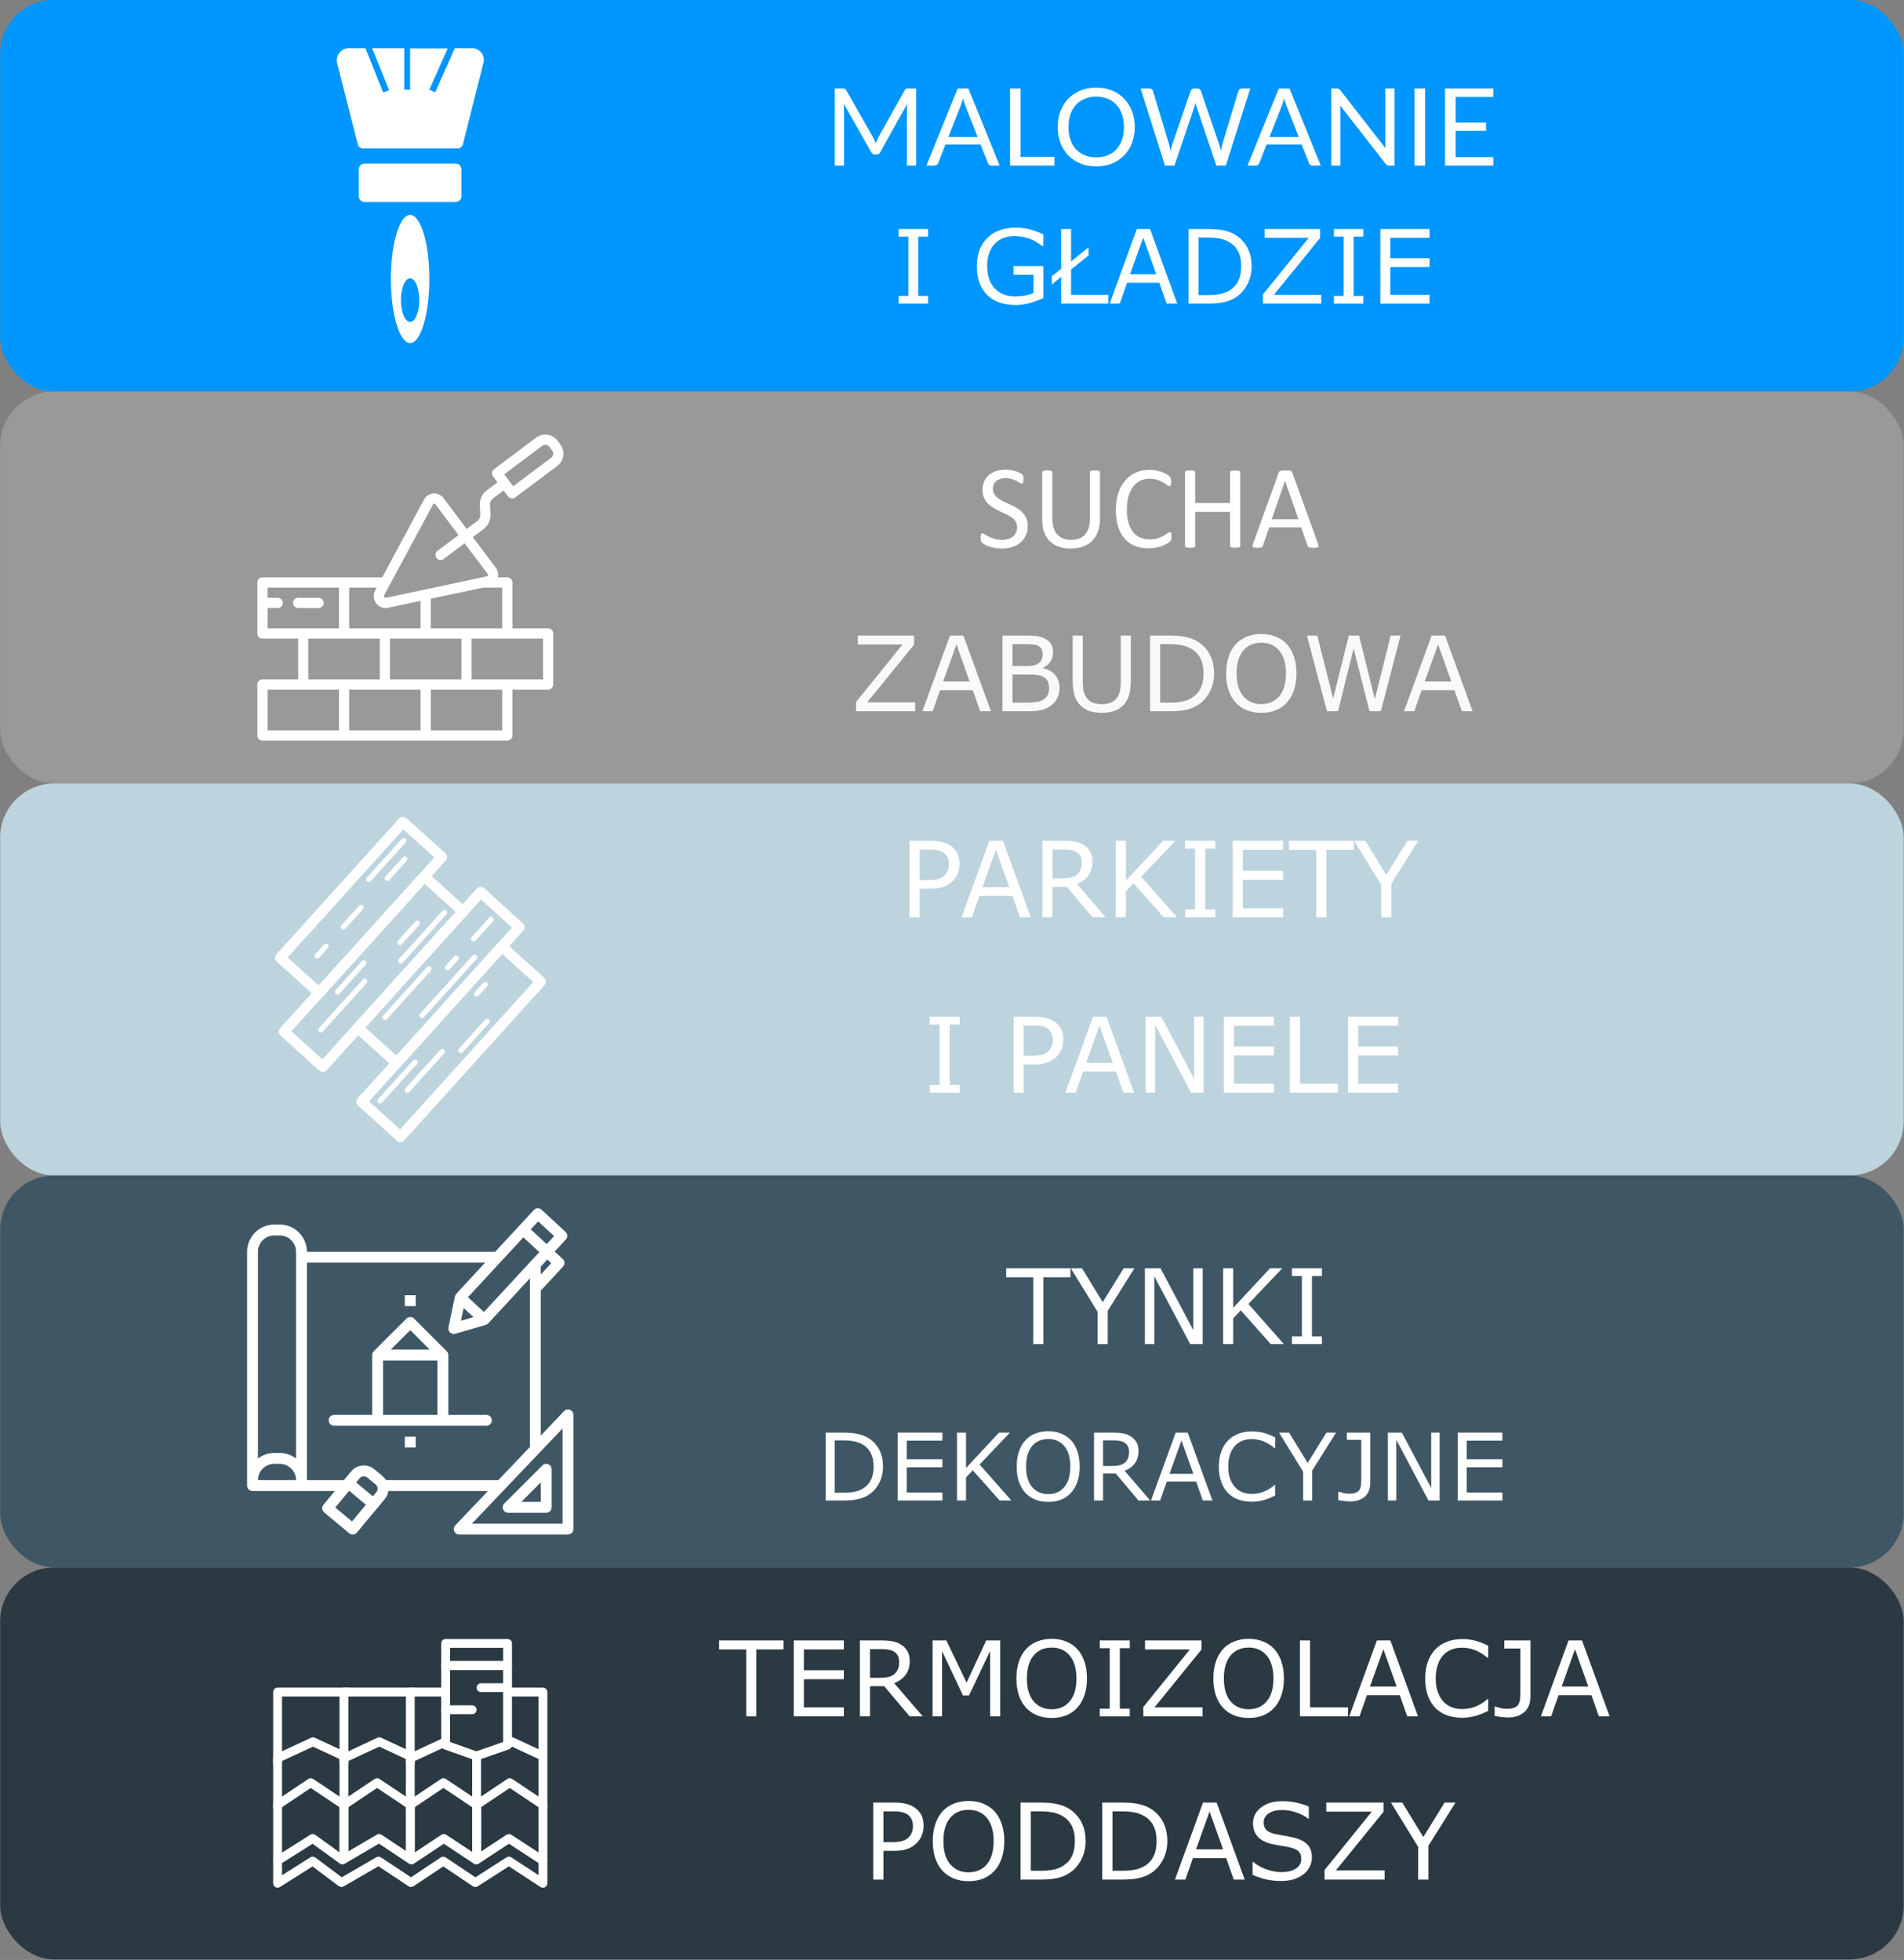 <?xml version="1.0" encoding="UTF-8" standalone="no"?>
<!-- Created with Inkscape (http://www.inkscape.org/) -->

<svg
   xmlns:dc="http://purl.org/dc/elements/1.1/"
   xmlns:cc="http://creativecommons.org/ns#"
   xmlns:rdf="http://www.w3.org/1999/02/22-rdf-syntax-ns#"
   xmlns:svg="http://www.w3.org/2000/svg"
   xmlns="http://www.w3.org/2000/svg"
   xmlns:sodipodi="http://sodipodi.sourceforge.net/DTD/sodipodi-0.dtd"
   xmlns:inkscape="http://www.inkscape.org/namespaces/inkscape"
   version="1.1"
   id="svg2"
   xml:space="preserve"
   width="2436.921"
   height="2508.978"
   viewBox="0 0 2436.921 2508.979"
   sodipodi:docname="infoGraphSM.svg"
   inkscape:version="0.92.4 (5da689c313, 2019-01-14)"><rect x="0" y="0" width="2436.921" height="2508.979" fill="#808080" stroke="none"/><defs
     id="defs6"><radialGradient
       fx="0"
       fy="0"
       cx="0"
       cy="0"
       r="1"
       gradientUnits="userSpaceOnUse"
       gradientTransform="matrix(722.884,0,0,-722.895,499.993,500)"
       spreadMethod="pad"
       id="radialGradient30"><stop
         style="stop-opacity:1;stop-color:#f1f2f2"
         offset="0"
         id="stop24" /><stop
         style="stop-opacity:1;stop-color:#f1f2f2"
         offset="0.543"
         id="stop26" /><stop
         style="stop-opacity:1;stop-color:#414042"
         offset="1"
         id="stop28" /></radialGradient><clipPath
       clipPathUnits="userSpaceOnUse"
       id="clipPath40"><path
         d="M 0,1000 H 1000 V 0 H 0 Z"
         id="path38"
         inkscape:connector-curvature="0" /></clipPath><clipPath
       clipPathUnits="userSpaceOnUse"
       id="clipPath48"><path
         d="M 29.692,130.638 H 972.145 V 114.212 H 29.692 Z"
         id="path46"
         inkscape:connector-curvature="0" /></clipPath><clipPath
       clipPathUnits="userSpaceOnUse"
       id="clipPath52"><path
         d="m 29.692,114.212 204.772,16.426 h 551.781 l 185.9,-16.426 z"
         id="path50"
         inkscape:connector-curvature="0" /></clipPath><linearGradient
       x1="0"
       y1="0"
       x2="1"
       y2="0"
       gradientUnits="userSpaceOnUse"
       gradientTransform="matrix(0.849,19.43,16.945,0.069,500.835,112.297)"
       spreadMethod="pad"
       id="linearGradient66"><stop
         style="stop-opacity:0.5;stop-color:#ffffff"
         offset="0"
         id="stop58" /><stop
         style="stop-opacity:0.5;stop-color:#ffffff"
         offset="0.005"
         id="stop60" /><stop
         style="stop-opacity:0;stop-color:#ffffff"
         offset="0.418"
         id="stop62" /><stop
         style="stop-opacity:0;stop-color:#ffffff"
         offset="1"
         id="stop64" /></linearGradient><mask
       maskUnits="userSpaceOnUse"
       x="0"
       y="0"
       width="1"
       height="1"
       id="mask68"><g
         id="g78"><g
           id="g76"><g
             id="g74"><g
               id="g72"><path
                 d="M -32768,32767 H 32767 V -32768 H -32768 Z"
                 style="fill:url(#linearGradient66);stroke:none"
                 id="path70"
                 inkscape:connector-curvature="0" /></g></g></g></g></mask><linearGradient
       x1="0"
       y1="0"
       x2="1"
       y2="0"
       gradientUnits="userSpaceOnUse"
       gradientTransform="matrix(0.849,19.43,16.945,0.069,500.835,112.297)"
       spreadMethod="pad"
       id="linearGradient88"><stop
         style="stop-opacity:1;stop-color:#000000"
         offset="0"
         id="stop80" /><stop
         style="stop-opacity:1;stop-color:#000000"
         offset="0.005"
         id="stop82" /><stop
         style="stop-opacity:1;stop-color:#000000"
         offset="0.418"
         id="stop84" /><stop
         style="stop-opacity:1;stop-color:#000000"
         offset="1"
         id="stop86" /></linearGradient><clipPath
       clipPathUnits="userSpaceOnUse"
       id="clipPath162"><path
         d="M 0,1000 H 1000 V 0 H 0 Z"
         id="path160"
         inkscape:connector-curvature="0" /></clipPath><pattern
       y="0"
       x="0"
       height="6"
       width="6"
       patternUnits="userSpaceOnUse"
       id="EMFhbasepattern" /></defs><sodipodi:namedview
     pagecolor="#ffffff"
     bordercolor="#666666"
     borderopacity="1"
     objecttolerance="10"
     gridtolerance="10"
     guidetolerance="10"
     inkscape:pageopacity="0"
     inkscape:pageshadow="2"
     inkscape:window-width="1920"
     inkscape:window-height="1001"
     id="namedview4"
     showgrid="false"
     fit-margin-top="-0.4"
     fit-margin-left="0"
     fit-margin-right="0"
     fit-margin-bottom="0"
     showborder="false"
     inkscape:zoom="0.25031581"
     inkscape:cx="1621.3794"
     inkscape:cy="1587.5014"
     inkscape:window-x="-9"
     inkscape:window-y="-9"
     inkscape:window-maximized="1"
     inkscape:current-layer="g10" /><g
     id="g10"
     inkscape:groupmode="layer"
     inkscape:label="Infographics24"
     transform="matrix(1.333,0,0,-1.333,877.72,-325.006)">



















<rect
   style="opacity:1;fill:#0096ff;fill-opacity:1;stroke:none;stroke-width:8.139;stroke-linecap:round;stroke-miterlimit:4;stroke-dasharray:none;stroke-dashoffset:0;stroke-opacity:1;paint-order:markers fill stroke"
   id="rect187"
   width="1827.691"
   height="376.407"
   x="-658.29"
   y="243.454"
   transform="scale(1,-1)"
   ry="51.922" /><rect
   ry="51.922"
   transform="scale(1,-1)"
   y="619.861"
   x="-658.29"
   height="376.407"
   width="1827.691"
   id="rect1002"
   style="opacity:1;fill:#999999;fill-opacity:1;stroke:none;stroke-width:8.139;stroke-linecap:round;stroke-miterlimit:4;stroke-dasharray:none;stroke-dashoffset:0;stroke-opacity:1;paint-order:markers fill stroke" /><rect
   style="opacity:1;fill:#bdd4de;fill-opacity:1;stroke:none;stroke-width:8.139;stroke-linecap:round;stroke-miterlimit:4;stroke-dasharray:none;stroke-dashoffset:0;stroke-opacity:1;paint-order:markers fill stroke"
   id="rect1004"
   width="1827.691"
   height="376.407"
   x="-658.29"
   y="996.268"
   transform="scale(1,-1)"
   ry="51.922" /><rect
   ry="51.922"
   transform="scale(1,-1)"
   y="1372.675"
   x="-658.29"
   height="376.407"
   width="1827.691"
   id="rect1006"
   style="opacity:1;fill:#3f5765;fill-opacity:1;stroke:none;stroke-width:8.139;stroke-linecap:round;stroke-miterlimit:4;stroke-dasharray:none;stroke-dashoffset:0;stroke-opacity:1;paint-order:markers fill stroke" /><rect
   style="opacity:1;fill:#2b3942;fill-opacity:1;stroke:none;stroke-width:8.139;stroke-linecap:round;stroke-miterlimit:4;stroke-dasharray:none;stroke-dashoffset:0;stroke-opacity:1;paint-order:markers fill stroke"
   id="rect1008"
   width="1827.691"
   height="376.407"
   x="-658.29"
   y="1749.081"
   transform="scale(1,-1)"
   ry="51.922" /><g
   id="Brush-2-3"
   data-name="Brush"
   transform="matrix(5.662,0,0,-5.662,-335.167,-290.137)"
   style="fill:#ffffff"><path
     id="path1364-9"
     transform="translate(-99.55,-87)"
     d="m 119.7,113.09 h -15.4 a 1,1 0 0 1 -1,-1 v -4.54 a 1,1 0 0 1 1,-1 h 15.4 a 1,1 0 0 1 1,1 v 4.54 a 1,1 0 0 1 -1,1 z"
     inkscape:connector-curvature="0"
     style="fill:#ffffff" /><path
     id="path1366-2"
     transform="translate(-99.55,-87)"
     d="m 122.26,87 h -2.68 l -3.33,7.47 -1,-0.44 3.13,-7 H 112 v 7 h -1 V 87 h -5.44 l 2.87,7.11 -1,0.41 -3,-7.52 h -2.65 a 2.07,2.07 0 0 0 -2.11,2.7 l 3.47,13.67 a 1,1 0 0 0 1.05,0.63 h 15.69 a 1,1 0 0 0 1.05,-0.63 L 124.4,89.6 A 2,2 0 0 0 122.26,87 Z"
     inkscape:connector-curvature="0"
     style="fill:#ffffff" /><path
     id="path1368-0"
     transform="translate(-99.55,-87)"
     d="m 112,115.26 c -1.8,0 -3.26,4.87 -3.26,10.87 0,6 1.46,10.87 3.26,10.87 1.8,0 3.26,-4.87 3.26,-10.87 0,-6 -1.46,-10.87 -3.26,-10.87 z m 0,18.16 c -0.86,0 -1.56,-1.66 -1.56,-3.7 0,-2.04 0.7,-3.7 1.56,-3.7 0.86,0 1.56,1.66 1.56,3.7 0,2.04 -0.7,3.7 -1.56,3.7 z"
     inkscape:connector-curvature="0"
     style="fill:#ffffff" /></g><g
   id="g1247-1"
   transform="matrix(0.574,0,0,-0.574,-411.367,-660.894)"
   style="fill:#ffffff"><path
     id="path1233-5"
     d="M 8.535,512.488 H 418.133 c 4.715,0 8.535,-3.82 8.535,-8.531 v -76.801 h 59.73 c 4.715,0 8.535,-3.82 8.535,-8.531 v -85.336 c 0,-4.711 -3.82,-8.531 -8.535,-8.531 h -59.73 v -76.801 c 0,-4.715 -3.82,-8.535 -8.535,-8.535 h -15.66 c 1.203,-5.578 -0.07,-11.406 -3.488,-15.977 l -38.559,-51.398 17.805,-13.355 C 386.141,152.77 390.559,143.277 390,133.41 l -0.855,-15.367 c -0.234,-4.168 1.633,-8.176 4.973,-10.68 l 17.801,-13.352 7.492,9.984 c 1.355,1.809 3.375,3.008 5.617,3.328 0.398,0.055 0.801,0.086 1.207,0.082 1.848,0.004 3.645,-0.598 5.121,-1.707 l 70.406,-52.816 c 11.305,-8.48 13.598,-24.523 5.117,-35.832 l -4.742,-6.328 C 493.645,-0.57 477.609,-2.855 466.297,5.613 l -70.398,52.812 c -3.77,2.828 -4.535,8.18 -1.707,11.949 l 7.488,9.984 -17.801,13.355 c -7.91,5.922 -12.332,15.41 -11.77,25.277 l 0.852,15.367 c 0.238,4.168 -1.629,8.18 -4.969,10.68 l -17.801,13.355 -38.562,-51.398 c -4.035,-5.465 -10.59,-8.477 -17.367,-7.98 -6.465,0.469 -12.242,4.219 -15.309,9.934 L 208.836,239.422 H 8.535 C 3.82,239.422 0,243.242 0,247.957 v 85.332 c 0,4.715 3.82,8.535 8.535,8.535 h 59.73 v 68.266 H 8.535 C 3.82,410.09 0,413.91 0,418.625 v 85.332 c 0,4.711 3.82,8.531 8.535,8.531 z M 476.539,19.262 c 3.766,-2.828 9.113,-2.066 11.945,1.703 l 4.742,6.328 c 2.824,3.77 2.059,9.113 -1.707,11.941 L 427.938,86.934 412.957,66.957 Z M 153.602,427.156 h 119.465 v 68.266 H 153.602 Z m 68.266,-85.332 h 119.465 v 68.266 H 221.867 Z M 409.602,495.422 H 290.133 v -68.266 h 119.469 z m 68.266,-85.332 H 358.398 V 341.824 H 477.867 Z M 409.602,324.758 H 290.133 v -49.691 l 87.344,-18.578 h 32.125 z M 293.992,117.035 c 0.289,-0.598 0.891,-0.98 1.555,-1 l 0.168,-0.008 c 0.906,0.016 1.746,0.465 2.262,1.207 l 38.555,51.398 -35.203,26.41 c -3.77,2.828 -4.535,8.176 -1.707,11.949 2.828,3.77 8.176,4.531 11.949,1.707 l 35.203,-26.41 38.559,51.398 c 0.613,0.75 0.793,1.762 0.469,2.672 -0.203,0.633 -0.738,1.098 -1.395,1.215 l -169.293,36 c -1.051,0.164 -2.105,-0.285 -2.711,-1.16 -0.68,-0.82 -0.816,-1.961 -0.352,-2.922 z m -95.238,165.621 c 4.547,6.254 12.352,9.234 19.91,7.609 l 54.402,-11.57 v 46.062 H 153.602 v -68.27 h 46.059 l -2.645,4.922 c -3.656,6.809 -2.973,15.125 1.738,21.246 z M 17.066,290.625 h 17.066 c 4.715,0 8.535,-3.82 8.535,-8.535 0,-4.711 -3.82,-8.531 -8.535,-8.531 H 17.066 V 256.488 H 136.535 v 68.27 H 17.066 Z m 68.266,51.199 H 204.801 v 68.266 H 85.332 Z M 17.066,427.156 H 136.535 v 68.266 H 17.066 Z m 0,0"
     inkscape:connector-curvature="0"
     style="fill:#ffffff" /><path
     id="path1235-2"
     d="m 110.934,282.09 c 0,-4.711 -3.82,-8.531 -8.535,-8.531 H 68.266 c -4.711,0 -8.531,3.82 -8.531,8.531 0,4.715 3.82,8.535 8.531,8.535 h 34.133 c 4.715,0 8.535,-3.82 8.535,-8.535 z m 0,0"
     inkscape:connector-curvature="0"
     style="fill:#ffffff" /></g><g
   id="g1140-9"
   transform="matrix(0.342,-0.309,-0.309,-0.342,-281.206,-1017.744)"
   style="fill:#ffffff"><g
     id="g912-0"
     style="fill:#ffffff"><g
       id="g910-7"
       style="fill:#ffffff"><path
         id="path908-1"
         d="M 147.064,0 H 38.128 C 32.115,0 27.234,4.88 27.234,10.894 V 392.17 c 0,6.013 4.88,10.894 10.894,10.894 h 108.936 c 6.013,0 10.894,-4.88 10.894,-10.894 V 10.894 C 157.957,4.88 153.077,0 147.064,0 Z M 136.17,381.277 H 49.021 V 21.787 h 87.149 z"
         inkscape:connector-curvature="0"
         style="fill:#ffffff" /></g></g><g
     id="g918-9"
     style="fill:#ffffff"><g
       id="g916-1"
       style="fill:#ffffff"><path
         id="path914-8"
         d="M 256,54.468 H 147.064 c -6.013,0 -10.894,4.88 -10.894,10.894 v 435.745 c 0,6.013 4.88,10.894 10.894,10.894 H 256 c 6.013,0 10.894,-4.88 10.894,-10.894 V 65.362 c 0,-6.014 -4.881,-10.894 -10.894,-10.894 z M 245.106,490.213 H 157.957 V 76.255 h 87.149 z"
         inkscape:connector-curvature="0"
         style="fill:#ffffff" /></g></g><g
     id="g924-5"
     style="fill:#ffffff"><g
       id="g922-0"
       style="fill:#ffffff"><path
         id="path920-1"
         d="M 364.936,0 H 256 c -6.013,0 -10.894,4.88 -10.894,10.894 V 392.17 c 0,6.013 4.88,10.894 10.894,10.894 h 108.936 c 6.013,0 10.894,-4.88 10.894,-10.894 V 10.894 C 375.83,4.88 370.949,0 364.936,0 Z M 354.043,381.277 H 266.894 V 21.787 h 87.149 z"
         inkscape:connector-curvature="0"
         style="fill:#ffffff" /></g></g><g
     id="g930-5"
     style="fill:#ffffff"><g
       id="g928-0"
       style="fill:#ffffff"><path
         id="path926-6"
         d="M 473.872,54.468 H 364.936 c -6.013,0 -10.894,4.88 -10.894,10.894 v 435.745 c 0,6.013 4.88,10.894 10.894,10.894 h 108.936 c 6.013,0 10.894,-4.88 10.894,-10.894 V 65.362 c 0,-6.014 -4.88,-10.894 -10.894,-10.894 z M 462.979,490.213 H 375.83 V 76.255 h 87.149 z"
         inkscape:connector-curvature="0"
         style="fill:#ffffff" /></g></g><g
     id="g936-8"
     style="fill:#ffffff"><g
       id="g934-9"
       style="fill:#ffffff"><path
         id="path932-9"
         d="m 65.362,32.681 c -3.007,0 -5.447,2.44 -5.447,5.447 v 108.936 c 0,3.007 2.44,5.447 5.447,5.447 3.007,0 5.447,-2.44 5.447,-5.447 V 38.128 c 0,-3.007 -2.441,-5.447 -5.447,-5.447 z"
         inkscape:connector-curvature="0"
         style="fill:#ffffff" /></g></g><g
     id="g942-6"
     style="fill:#ffffff"><g
       id="g940-0"
       style="fill:#ffffff"><path
         id="path938-5"
         d="m 92.596,196.085 c -3.007,0 -5.447,2.44 -5.447,5.447 V 256 c 0,3.007 2.44,5.447 5.447,5.447 3.007,0 5.447,-2.44 5.447,-5.447 v -54.468 c 0,-3.007 -2.441,-5.447 -5.447,-5.447 z"
         inkscape:connector-curvature="0"
         style="fill:#ffffff" /></g></g><g
     id="g948-6"
     style="fill:#ffffff"><g
       id="g946-8"
       style="fill:#ffffff"><path
         id="path944-7"
         d="m 92.596,305.021 c -3.007,0 -5.447,2.435 -5.447,5.447 v 27.234 c 0,3.012 2.44,5.447 5.447,5.447 3.007,0 5.447,-2.435 5.447,-5.447 v -27.234 c 0,-3.012 -2.441,-5.447 -5.447,-5.447 z"
         inkscape:connector-curvature="0"
         style="fill:#ffffff" /></g></g><g
     id="g954-7"
     style="fill:#ffffff"><g
       id="g952-5"
       style="fill:#ffffff"><path
         id="path950-8"
         d="m 92.596,59.915 c -3.007,0 -5.447,2.44 -5.447,5.447 v 54.468 c 0,3.007 2.44,5.447 5.447,5.447 3.007,0 5.447,-2.44 5.447,-5.447 V 65.362 c 0,-3.007 -2.441,-5.447 -5.447,-5.447 z"
         inkscape:connector-curvature="0"
         style="fill:#ffffff" /></g></g><g
     id="g960-2"
     style="fill:#ffffff"><g
       id="g958-2"
       style="fill:#ffffff"><path
         id="path956-3"
         d="m 228.766,87.149 c -3.007,0 -5.447,2.44 -5.447,5.447 v 136.17 c 0,3.007 2.44,5.447 5.447,5.447 3.007,0 5.447,-2.44 5.447,-5.447 V 92.596 c 0,-3.007 -2.44,-5.447 -5.447,-5.447 z"
         inkscape:connector-curvature="0"
         style="fill:#ffffff" /></g></g><g
     id="g966-5"
     style="fill:#ffffff"><g
       id="g964-5"
       style="fill:#ffffff"><path
         id="path962-8"
         d="m 201.532,141.617 c -3.007,0 -5.447,2.44 -5.447,5.447 v 54.468 c 0,3.007 2.44,5.447 5.447,5.447 3.007,0 5.447,-2.44 5.447,-5.447 v -54.468 c 0,-3.007 -2.44,-5.447 -5.447,-5.447 z"
         inkscape:connector-curvature="0"
         style="fill:#ffffff" /></g></g><g
     id="g972-1"
     style="fill:#ffffff"><g
       id="g970-1"
       style="fill:#ffffff"><path
         id="path968-9"
         d="m 174.298,277.787 c -3.007,0 -5.447,2.435 -5.447,5.447 v 81.702 c 0,3.012 2.44,5.447 5.447,5.447 3.007,0 5.447,-2.435 5.447,-5.447 v -81.702 c 0,-3.012 -2.44,-5.447 -5.447,-5.447 z"
         inkscape:connector-curvature="0"
         style="fill:#ffffff" /></g></g><g
     id="g978-7"
     style="fill:#ffffff"><g
       id="g976-3"
       style="fill:#ffffff"><path
         id="path974-1"
         d="m 201.532,305.021 c -3.007,0 -5.447,2.435 -5.447,5.447 v 136.17 c 0,3.012 2.44,5.447 5.447,5.447 3.007,0 5.447,-2.435 5.447,-5.447 v -136.17 c 0,-3.012 -2.44,-5.447 -5.447,-5.447 z"
         inkscape:connector-curvature="0"
         style="fill:#ffffff" /></g></g><g
     id="g984-3"
     style="fill:#ffffff"><g
       id="g982-4"
       style="fill:#ffffff"><path
         id="path980-1"
         d="m 310.468,32.681 c -3.012,0 -5.447,2.44 -5.447,5.447 v 54.468 c 0,3.007 2.435,5.447 5.447,5.447 3.012,0 5.447,-2.44 5.447,-5.447 V 38.128 c 0,-3.007 -2.435,-5.447 -5.447,-5.447 z"
         inkscape:connector-curvature="0"
         style="fill:#ffffff" /></g></g><g
     id="g990-7"
     style="fill:#ffffff"><g
       id="g988-1"
       style="fill:#ffffff"><path
         id="path986-6"
         d="m 337.702,114.383 c -3.012,0 -5.447,2.44 -5.447,5.447 v 163.404 c 0,3.012 2.435,5.447 5.447,5.447 3.012,0 5.447,-2.435 5.447,-5.447 V 119.83 c 0,-3.007 -2.435,-5.447 -5.447,-5.447 z"
         inkscape:connector-curvature="0"
         style="fill:#ffffff" /></g></g><g
     id="g996-2"
     style="fill:#ffffff"><g
       id="g994-5"
       style="fill:#ffffff"><path
         id="path992-5"
         d="m 310.468,141.617 c -3.012,0 -5.447,2.44 -5.447,5.447 v 27.234 c 0,3.007 2.435,5.447 5.447,5.447 3.012,0 5.447,-2.44 5.447,-5.447 v -27.234 c 0,-3.007 -2.435,-5.447 -5.447,-5.447 z"
         inkscape:connector-curvature="0"
         style="fill:#ffffff" /></g></g><g
     id="g1002-3"
     style="fill:#ffffff"><g
       id="g1000-3"
       style="fill:#ffffff"><path
         id="path998-5"
         d="m 283.234,196.085 c -3.012,0 -5.447,2.44 -5.447,5.447 v 136.17 c 0,3.012 2.435,5.447 5.447,5.447 3.012,0 5.447,-2.435 5.447,-5.447 v -136.17 c 0,-3.007 -2.435,-5.447 -5.447,-5.447 z"
         inkscape:connector-curvature="0"
         style="fill:#ffffff" /></g></g><g
     id="g1008-0"
     style="fill:#ffffff"><g
       id="g1006-0"
       style="fill:#ffffff"><path
         id="path1004-8"
         d="m 392.17,359.489 c -3.012,0 -5.447,2.435 -5.447,5.447 v 108.936 c 0,3.012 2.435,5.447 5.447,5.447 3.012,0 5.447,-2.435 5.447,-5.447 V 364.936 c 0,-3.012 -2.435,-5.447 -5.447,-5.447 z"
         inkscape:connector-curvature="0"
         style="fill:#ffffff" /></g></g><g
     id="g1014-8"
     style="fill:#ffffff"><g
       id="g1012-9"
       style="fill:#ffffff"><path
         id="path1010-7"
         d="m 419.404,305.021 c -3.012,0 -5.447,2.435 -5.447,5.447 v 108.936 c 0,3.012 2.435,5.447 5.447,5.447 3.012,0 5.447,-2.435 5.447,-5.447 V 310.468 c 0,-3.012 -2.435,-5.447 -5.447,-5.447 z"
         inkscape:connector-curvature="0"
         style="fill:#ffffff" /></g></g><g
     id="g1020-2"
     style="fill:#ffffff"><g
       id="g1018-5"
       style="fill:#ffffff"><path
         id="path1016-7"
         d="m 392.17,141.617 c -3.012,0 -5.447,2.44 -5.447,5.447 v 27.234 c 0,3.007 2.435,5.447 5.447,5.447 3.012,0 5.447,-2.44 5.447,-5.447 v -27.234 c 0,-3.007 -2.435,-5.447 -5.447,-5.447 z"
         inkscape:connector-curvature="0"
         style="fill:#ffffff" /></g></g><g
     id="g1026-3"
     style="fill:#ffffff"><g
       id="g1024-8"
       style="fill:#ffffff"><path
         id="path1022-7"
         d="m 446.638,196.085 c -3.012,0 -5.447,2.44 -5.447,5.447 v 81.702 c 0,3.012 2.435,5.447 5.447,5.447 3.012,0 5.447,-2.435 5.447,-5.447 v -81.702 c 0,-3.007 -2.435,-5.447 -5.447,-5.447 z"
         inkscape:connector-curvature="0"
         style="fill:#ffffff" /></g></g><g
     id="g1028-7"
     style="fill:#ffffff" /><g
     id="g1030-6"
     style="fill:#ffffff" /><g
     id="g1032-5"
     style="fill:#ffffff" /><g
     id="g1034-6"
     style="fill:#ffffff" /><g
     id="g1036-1"
     style="fill:#ffffff" /><g
     id="g1038-7"
     style="fill:#ffffff" /><g
     id="g1040-8"
     style="fill:#ffffff" /><g
     id="g1042-3"
     style="fill:#ffffff" /><g
     id="g1044-3"
     style="fill:#ffffff" /><g
     id="g1046-7"
     style="fill:#ffffff" /><g
     id="g1048-4"
     style="fill:#ffffff" /><g
     id="g1050-2"
     style="fill:#ffffff" /><g
     id="g1052-4"
     style="fill:#ffffff" /><g
     id="g1054-2"
     style="fill:#ffffff" /><g
     id="g1056-5"
     style="fill:#ffffff" /></g><g
   id="g1231-7"
   transform="matrix(0.612,0,0,-0.612,-421.21,-1404.152)"
   style="fill:#ffffff"><path
     id="path1208-6"
     d="m 506.633,316.32 c -3.254,-1.293 -6.969,-0.484 -9.387,2.047 l -36.445,38.309 V 129.133 h 0.043 l 34.773,-37.547 c 3.199,-3.457 2.988,-8.859 -0.473,-12.059 0,0 -0.004,-0.004 -0.008,-0.008 l -12.515,-11.648 17.391,-18.773 c 3.195,-3.461 2.98,-8.859 -0.48,-12.055 L 461.984,2.27 c -3.457,-3.199 -8.855,-2.992 -12.055,0.469 L 389.258,68.25 H 93.867 C 93.84,44.695 74.754,25.609 51.199,25.582 h -8.531 C 19.113,25.609 0.027,44.695 0,68.25 v 366.934 c 0,4.711 3.82,8.531 8.535,8.531 H 137.711 l -17.922,21.52 c -3.012,3.625 -2.52,9.004 1.102,12.016 l 39.348,32.762 c 3.621,3.016 9.004,2.523 12.02,-1.098 0,0 0.004,-0.004 0.004,-0.004 L 215.938,456.438 c 3.016,-3.633 4.957,-8.043 5.598,-12.723 h 156.363 l -51.285,53.855 c -3.246,3.414 -3.109,8.816 0.305,12.062 1.586,1.508 3.691,2.352 5.883,2.348 h 170.664 c 4.715,0 8.535,-3.82 8.535,-8.531 V 324.25 c 0,-3.492 -2.125,-6.633 -5.367,-7.93 z M 477.297,86.168 460.801,104.012 V 91.461 l 10.238,-11.094 z m -33.562,-1.52 v 0.121 l -72.168,77.996 -25.062,-23.188 86.938,-93.953 25.062,23.188 -14.668,15.836 z m -88.559,86.188 -19.629,5.727 4.191,-20.02 z M 456.629,20.574 481.68,43.75 470.086,56.301 445.031,33.102 Z M 42.668,42.648 h 8.531 c 14.141,0 25.602,11.461 25.602,25.602 v 324.488 c -7.344,-5.648 -16.34,-8.727 -25.602,-8.758 h -8.531 c -9.266,0.031 -18.258,3.109 -25.602,8.758 V 68.25 c 0,-14.141 11.461,-25.602 25.602,-25.602 z m 0,358.398 h 8.531 c 14.141,0 25.602,11.465 25.602,25.602 H 17.066 c 0,-14.137 11.461,-25.602 25.602,-25.602 z m 160.16,44.477 -5.461,6.555 -26.23,-21.836 5.453,-6.562 c 3.016,-3.621 8.395,-4.113 12.016,-1.098 0.004,0 0.004,0.004 0.008,0.004 l 13.113,10.891 c 3.625,3.012 4.121,8.391 1.109,12.016 -0.004,0.004 -0.004,0.004 -0.008,0.008 z m -38.219,45.91 -26.234,-21.836 21.84,-26.242 26.23,21.84 z m 53.34,-64.785 c -1.418,-2.363 -3.211,-4.477 -5.309,-6.262 l -13.113,-10.914 c -10.867,-9.047 -27.008,-7.574 -36.055,3.293 l -11.578,13.883 H 93.867 V 85.316 H 373.469 l -45.285,48.938 c -0.648,0.73 -1.164,1.574 -1.52,2.484 -0.102,0.246 -0.18,0.477 -0.266,0.734 -0.082,0.254 -0.211,0.512 -0.273,0.785 l -10.188,48.707 c -0.961,4.613 2,9.133 6.613,10.094 1.371,0.285 2.789,0.23 4.129,-0.16 l 47.789,-13.926 c 0.223,-0.07 0.41,-0.199 0.621,-0.273 0.215,-0.078 0.438,-0.188 0.668,-0.301 0.957,-0.434 1.824,-1.047 2.559,-1.801 l 65.418,-70.699 v 264.695 l -49.578,52.055 z m 276.984,68.266 H 352.707 L 494.934,345.582 Z m 0,0"
     inkscape:connector-curvature="0"
     style="fill:#ffffff" /><path
     id="path1210-1"
     d="m 401.715,472.582 c 1.32,3.188 4.434,5.266 7.887,5.266 h 59.73 c 4.715,0 8.535,-3.82 8.535,-8.531 v -59.734 c 0,-4.715 -3.824,-8.531 -8.535,-8.531 -2.262,0 -4.434,0.898 -6.031,2.5 l -59.734,59.73 c -2.441,2.441 -3.172,6.113 -1.852,9.301 z m 59.086,-42.402 v 30.602 h -30.602 z m 0,0"
     inkscape:connector-curvature="0"
     style="fill:#ffffff" /><path
     id="path1212-4"
     d="m 375.465,324.25 h -59.73 v -93.867 c -0.012,-2.266 -0.914,-4.438 -2.512,-6.043 l -51.199,-51.199 c -3.332,-3.332 -8.734,-3.332 -12.066,0 l -51.199,51.199 c -1.59,1.609 -2.484,3.781 -2.492,6.043 V 324.25 h -59.73 c -4.715,0 -8.535,3.82 -8.535,8.531 0,4.715 3.82,8.535 8.535,8.535 h 238.934 c 4.711,0 8.531,-3.82 8.531,-8.535 0,-4.711 -3.82,-8.531 -8.535,-8.531 z M 256,191.246 l 30.602,30.602 h -61.203 z m -42.668,47.668 h 85.336 V 324.25 h -85.336 z m 0,0"
     inkscape:connector-curvature="0"
     style="fill:#ffffff" /><path
     id="path1214-3"
     d="m 247.465,136.516 h 17.07 v 17.066 h -17.07 z m 0,0"
     inkscape:connector-curvature="0"
     style="fill:#ffffff" /><path
     id="path1216-8"
     d="m 247.465,358.383 h 17.07 v 17.066 h -17.07 z m 0,0"
     inkscape:connector-curvature="0"
     style="fill:#ffffff" /></g><g
   id="g1311-9"
   transform="matrix(0.622,0,0,-0.622,-396.168,-1817.743)"
   style="fill:#ffffff"><path
     id="path1249-1"
     d="M 6.828,198.102 C 3.055,198.102 0,195.047 0,191.273 V 82.047 C 0,78.277 3.055,75.223 6.828,75.223 H 116.055 c 3.77,0 6.824,3.055 6.824,6.824 0,3.773 -3.055,6.828 -6.824,6.828 H 13.652 v 102.398 c 0,3.773 -3.055,6.828 -6.824,6.828 z m 0,0"
     inkscape:connector-curvature="0"
     style="fill:#ffffff" /><path
     id="path1251-7"
     d="M 6.828,266.367 C 3.055,266.367 0,263.312 0,259.543 v -75.387 c 0,-2.652 1.539,-5.074 3.945,-6.191 l 54.613,-25.395 c 1.828,-0.84 3.934,-0.84 5.762,0 L 111.625,174.562 c 3.422,1.594 4.902,5.652 3.316,9.074 -1.594,3.418 -5.641,4.91 -9.074,3.312 L 61.441,166.289 13.652,188.512 v 71.035 c 0,3.766 -3.055,6.82 -6.824,6.82 z m 0,0"
     inkscape:connector-curvature="0"
     style="fill:#ffffff" /><path
     id="path1253-6"
     d="M 6.828,349.129 C 3.055,349.129 0,346.074 0,342.301 v -86.152 c 0,-2.281 1.133,-4.406 3.035,-5.672 l 51.199,-34.262 c 2.293,-1.531 5.293,-1.531 7.59,0 l 51.199,34.262 c 1.898,1.266 3.031,3.391 3.031,5.672 v 78.781 c 0,3.77 -3.055,6.824 -6.828,6.824 -3.773,0 -6.828,-3.055 -6.828,-6.824 v -75.137 l -44.371,-29.691 -44.375,29.691 v 82.508 c 0,3.773 -3.055,6.828 -6.824,6.828 z m 0,0"
     inkscape:connector-curvature="0"
     style="fill:#ffffff" /><path
     id="path1255-1"
     d="m 109.227,198.102 c -3.773,0 -6.828,-3.055 -6.828,-6.828 V 82.047 c 0,-3.77 3.055,-6.824 6.828,-6.824 h 109.227 c 3.773,0 6.828,3.055 6.828,6.824 0,3.773 -3.055,6.828 -6.828,6.828 H 116.055 v 102.398 c 0,3.773 -3.055,6.828 -6.828,6.828 z m 0,0"
     inkscape:connector-curvature="0"
     style="fill:#ffffff" /><path
     id="path1257-7"
     d="m 109.227,266.367 c -3.773,0 -6.828,-3.055 -6.828,-6.824 v -75.387 c 0,-2.652 1.539,-5.074 3.949,-6.191 l 54.613,-25.395 c 1.824,-0.84 3.93,-0.84 5.762,0 l 47.305,21.992 c 3.418,1.594 4.902,5.652 3.312,9.074 -1.594,3.418 -5.633,4.91 -9.07,3.312 l -44.43,-20.66 -47.785,22.223 v 71.035 c 0,3.766 -3.055,6.82 -6.828,6.82 z m 0,0"
     inkscape:connector-curvature="0"
     style="fill:#ffffff" /><path
     id="path1259-8"
     d="m 109.227,342.301 c -3.773,0 -6.828,-3.055 -6.828,-6.824 v -79.328 c 0,-2.281 1.137,-4.406 3.035,-5.672 l 51.199,-34.262 c 2.297,-1.531 5.297,-1.531 7.59,0 l 51.199,34.262 c 1.898,1.266 3.031,3.391 3.031,5.672 v 78.781 c 0,3.77 -3.055,6.824 -6.828,6.824 -3.77,0 -6.824,-3.055 -6.824,-6.824 v -75.137 l -44.375,-29.691 -44.371,29.691 v 75.684 c 0,3.77 -3.055,6.824 -6.828,6.824 z m 0,0"
     inkscape:connector-curvature="0"
     style="fill:#ffffff" /><path
     id="path1261-1"
     d="m 211.625,198.102 c -3.77,0 -6.824,-3.055 -6.824,-6.828 V 82.047 c 0,-3.77 3.055,-6.824 6.824,-6.824 h 54.613 c 3.773,0 6.828,3.055 6.828,6.824 0,3.773 -3.055,6.828 -6.828,6.828 h -47.785 v 102.398 c 0,3.773 -3.055,6.828 -6.828,6.828 z m 0,0"
     inkscape:connector-curvature="0"
     style="fill:#ffffff" /><path
     id="path1263-7"
     d="m 211.625,266.367 c -3.77,0 -6.824,-3.055 -6.824,-6.824 v -75.387 c 0,-2.652 1.539,-5.074 3.945,-6.191 l 51.199,-23.809 c 3.434,-1.566 7.48,-0.102 9.074,3.312 1.586,3.422 0.105,7.48 -3.316,9.074 l -47.25,21.965 v 71.035 c 0,3.77 -3.055,6.824 -6.828,6.824 z m 0,0"
     inkscape:connector-curvature="0"
     style="fill:#ffffff" /><path
     id="path1265-9"
     d="m 211.625,342.301 c -3.77,0 -6.824,-3.055 -6.824,-6.824 v -79.328 c 0,-2.281 1.133,-4.406 3.035,-5.672 l 51.199,-34.262 c 2.293,-1.531 5.293,-1.531 7.586,0 l 51.203,34.262 c 1.898,1.266 3.031,3.391 3.031,5.672 v 78.781 c 0,3.77 -3.055,6.824 -6.824,6.824 -3.773,0 -6.828,-3.055 -6.828,-6.824 v -75.137 l -44.371,-29.691 -44.379,29.691 v 75.684 c 0,3.77 -3.055,6.824 -6.828,6.824 z m 0,0"
     inkscape:connector-curvature="0"
     style="fill:#ffffff" /><path
     id="path1267-4"
     d="m 416.426,266.367 c -3.77,0 -6.824,-3.055 -6.824,-6.824 V 88.875 h -44.621 c -3.77,0 -6.828,-3.055 -6.828,-6.828 0,-3.77 3.059,-6.824 6.828,-6.824 h 51.445 c 3.773,0 6.828,3.055 6.828,6.824 V 259.543 c 0,3.77 -3.055,6.824 -6.828,6.824 z m 0,0"
     inkscape:connector-curvature="0"
     style="fill:#ffffff" /><path
     id="path1269-9"
     d="m 415.938,187.582 c -0.957,0 -1.938,-0.207 -2.871,-0.637 l -44.426,-20.656 -0.785,0.367 c -3.406,1.605 -7.469,0.105 -9.066,-3.324 -1.586,-3.418 -0.098,-7.469 3.32,-9.062 l 3.66,-1.703 c 1.812,-0.84 3.926,-0.84 5.754,0 l 47.305,21.992 c 3.422,1.594 4.902,5.652 3.316,9.074 -1.164,2.488 -3.633,3.949 -6.207,3.949 z m 0,0"
     inkscape:connector-curvature="0"
     style="fill:#ffffff" /><path
     id="path1271-4"
     d="m 314.027,266.367 c -3.773,0 -6.828,-3.055 -6.828,-6.824 v -75.387 c 0,-3.773 3.055,-6.828 6.828,-6.828 3.77,0 6.824,3.055 6.824,6.828 v 75.387 c 0,3.77 -3.055,6.824 -6.824,6.824 z m 0,0"
     inkscape:connector-curvature="0"
     style="fill:#ffffff" /><path
     id="path1273-9"
     d="m 416.426,348.582 c -3.77,0 -6.824,-3.055 -6.824,-6.828 v -81.961 l -44.375,-29.691 -44.375,29.691 v 75.684 c 0,3.77 -3.055,6.824 -6.824,6.824 -3.773,0 -6.828,-3.055 -6.828,-6.824 v -79.328 c 0,-2.281 1.133,-4.406 3.035,-5.672 l 51.199,-34.262 c 2.293,-1.531 5.297,-1.531 7.59,0 l 51.199,34.262 c 1.902,1.266 3.035,3.391 3.035,5.672 v 85.605 c -0.004,3.773 -3.059,6.828 -6.832,6.828 z m 0,0"
     inkscape:connector-curvature="0"
     style="fill:#ffffff" /><path
     id="path1275-4"
     d="m 416.426,384.086 c -1.301,0 -2.602,-0.371 -3.727,-1.105 l -48.879,-31.852 -48.047,30.797 c -2.301,1.461 -5.238,1.43 -7.484,-0.07 l -45.723,-30.641 -46,30.648 c -2.289,1.523 -5.262,1.523 -7.562,0.012 l -46.539,-30.848 -53.641,31.062 c -2.359,1.367 -5.316,1.195 -7.508,-0.441 L 60.707,351.285 10.473,383.039 C 8.359,384.359 5.699,384.445 3.531,383.246 1.352,382.047 0,379.758 0,377.266 v -34.957 c 0,-2.344 1.203,-4.52 3.18,-5.773 L 57.438,302.277 c 2.355,-1.496 5.379,-1.406 7.652,0.246 l 42.191,30.566 52.844,-30.934 c 2.246,-1.312 5.059,-1.238 7.227,0.211 l 46.113,30.664 46.18,-30.664 c 2.293,-1.52 5.27,-1.516 7.547,-0.008 l 46.34,30.691 46.605,-30.699 c 2.273,-1.504 5.207,-1.5 7.48,-0.019 l 52.535,34.258 c 1.93,1.262 3.098,3.414 3.098,5.723 v 34.957 c 0,2.508 -1.371,4.809 -3.574,6.004 -1.016,0.539 -2.129,0.812 -3.25,0.812 z M 262.582,336.176 c 1.328,0 2.652,0.383 3.797,1.152 l 45.793,30.691 47.996,-30.766 c 2.273,-1.449 5.168,-1.449 7.414,0.027 l 42.02,27.383 V 346 l -45.688,-29.797 -46.633,30.719 c -2.289,1.512 -5.246,1.496 -7.52,-0.004 L 263.434,316.238 217.25,346.91 c -2.301,1.523 -5.273,1.512 -7.562,0 l -46.348,-30.82 -53.004,31.027 c -2.336,1.367 -5.254,1.234 -7.453,-0.363 L 60.82,316.285 13.652,346.062 v 18.809 l 43.734,-27.641 c 2.379,-1.5 5.461,-1.402 7.734,0.305 l 40.766,30.48 53.398,-30.918 c 2.234,-1.301 5.031,-1.219 7.191,0.211 l 46.289,30.68 46.027,-30.668 c 1.145,-0.766 2.469,-1.145 3.789,-1.145 z m 0,0"
     inkscape:connector-curvature="0"
     style="fill:#ffffff" /><path
     id="path1277-2"
     d="m 361.812,47.914 h -95.574 c -3.77,0 -6.824,-3.055 -6.824,-6.824 V 6.953 c 0,-3.77 3.055,-6.824 6.824,-6.824 h 95.574 c 3.773,0 6.828,3.055 6.828,6.824 v 34.137 c 0,3.77 -3.055,6.824 -6.828,6.824 z M 273.066,34.262 h 81.922 V 13.781 h -81.922 z m 0,0"
     inkscape:connector-curvature="0"
     style="fill:#ffffff" /><path
     id="path1279-2"
     d="m 313.754,187.582 c -0.77,0 -1.539,-0.125 -2.273,-0.387 l -47.516,-16.785 c -2.727,-0.969 -4.551,-3.547 -4.551,-6.441 V 41.09 c 0,-3.773 3.055,-6.828 6.824,-6.828 h 95.574 c 3.773,0 6.828,3.055 6.828,6.828 V 163.969 c 0,2.902 -1.832,5.484 -4.574,6.449 l -48.059,16.785 c -0.734,0.254 -1.492,0.379 -2.254,0.379 z m -40.688,-28.441 40.699,14.383 41.223,-14.402 V 47.914 h -81.922 z m 0,0"
     inkscape:connector-curvature="0"
     style="fill:#ffffff" /><path
     id="path1281-9"
     d="m 361.812,82.047 h -40.961 c -3.77,0 -6.824,-3.055 -6.824,-6.824 0,-3.773 3.055,-6.828 6.824,-6.828 h 40.961 c 3.773,0 6.828,3.055 6.828,6.828 0,3.77 -3.055,6.824 -6.828,6.824 z m 0,0"
     inkscape:connector-curvature="0"
     style="fill:#ffffff" /><path
     id="path1283-8"
     d="m 307.199,116.184 h -40.961 c -3.77,0 -6.824,-3.059 -6.824,-6.828 0,-3.773 3.055,-6.828 6.824,-6.828 h 40.961 c 3.773,0 6.828,3.055 6.828,6.828 0,3.77 -3.055,6.828 -6.828,6.828 z m 0,0"
     inkscape:connector-curvature="0"
     style="fill:#ffffff" /></g><g
   id="g1598"
   transform="translate(83.1)"><g
     transform="matrix(1.503,0,0,1.503,46.255,225.652)"
     id="g1542"><g
   aria-label="MALOWANIE "
   transform="scale(1.007,-0.993)"
   style="font-style:normal;font-variant:normal;font-weight:normal;font-stretch:normal;font-size:69.26px;line-height:1.25;font-family:Lato;-inkscape-font-specification:'Lato, Normal';font-variant-ligatures:normal;font-variant-caps:normal;font-variant-numeric:normal;font-feature-settings:normal;text-align:end;letter-spacing:0px;word-spacing:0px;writing-mode:lr-tb;text-anchor:end;fill:#ffffff;fill-opacity:1;stroke:none;stroke-width:1.731"
   id="text1425-5"><path
     inkscape:connector-curvature="0"
     d="m 60.694,371.482 v 49.625 h -5.887 v -36.465 q 0,-0.727 0.035,-1.558 0.069,-0.831 0.139,-1.697 l -17.038,31.028 q -0.796,1.558 -2.424,1.558 h -0.97 q -1.628,0 -2.424,-1.558 L 14.74,381.247 q 0.208,1.835 0.208,3.394 v 36.465 H 9.061 v -49.625 h 4.952 q 0.9,0 1.385,0.173 0.485,0.173 0.935,0.97 l 17.142,30.544 q 0.416,0.831 0.796,1.731 0.416,0.9 0.762,1.835 0.346,-0.935 0.727,-1.835 0.381,-0.935 0.831,-1.766 l 16.83,-30.509 q 0.416,-0.796 0.9,-0.97 0.519,-0.173 1.42,-0.173 z"
     style="font-style:normal;font-variant:normal;font-weight:normal;font-stretch:normal;font-size:69.26px;font-family:Lato;-inkscape-font-specification:'Lato, Normal';font-variant-ligatures:normal;font-variant-caps:normal;font-variant-numeric:normal;font-feature-settings:normal;text-align:end;writing-mode:lr-tb;text-anchor:end;fill:#ffffff;stroke-width:1.731"
     id="path983" /><path
     inkscape:connector-curvature="0"
     d="m 99.669,402.683 -7.792,-20.189 q -0.346,-0.9 -0.727,-2.078 -0.381,-1.212 -0.727,-2.563 -0.727,2.805 -1.489,4.675 l -7.792,20.155 z M 113.659,421.106 h -5.194 q -0.9,0 -1.454,-0.45 -0.554,-0.45 -0.831,-1.143 l -4.64,-11.982 H 79.272 l -4.64,11.982 q -0.208,0.623 -0.796,1.108 -0.589,0.485 -1.454,0.485 h -5.194 l 19.843,-49.625 h 6.787 z"
     style="font-style:normal;font-variant:normal;font-weight:normal;font-stretch:normal;font-size:69.26px;font-family:Lato;-inkscape-font-specification:'Lato, Normal';font-variant-ligatures:normal;font-variant-caps:normal;font-variant-numeric:normal;font-feature-settings:normal;text-align:end;writing-mode:lr-tb;text-anchor:end;fill:#ffffff;stroke-width:1.731"
     id="path985" /><path
     inkscape:connector-curvature="0"
     d="m 148.409,415.461 v 5.645 H 120.255 v -49.625 h 6.684 v 43.98 z"
     style="font-style:normal;font-variant:normal;font-weight:normal;font-stretch:normal;font-size:69.26px;font-family:Lato;-inkscape-font-specification:'Lato, Normal';font-variant-ligatures:normal;font-variant-caps:normal;font-variant-numeric:normal;font-feature-settings:normal;text-align:end;writing-mode:lr-tb;text-anchor:end;fill:#ffffff;stroke-width:1.731"
     id="path987" /><path
     inkscape:connector-curvature="0"
     d="m 199.382,396.311 q 0,5.575 -1.766,10.25 -1.766,4.64 -4.987,7.999 -3.221,3.359 -7.757,5.229 -4.502,1.835 -9.973,1.835 -5.472,0 -9.973,-1.835 -4.502,-1.87 -7.722,-5.229 -3.221,-3.359 -4.987,-7.999 -1.766,-4.675 -1.766,-10.25 0,-5.575 1.766,-10.216 1.766,-4.675 4.987,-8.034 3.221,-3.394 7.722,-5.264 4.502,-1.87 9.973,-1.87 5.472,0 9.973,1.87 4.537,1.87 7.757,5.264 3.221,3.359 4.987,8.034 1.766,4.64 1.766,10.216 z m -6.891,0 q 0,-4.571 -1.247,-8.207 -1.247,-3.636 -3.532,-6.129 -2.286,-2.528 -5.541,-3.879 -3.255,-1.351 -7.272,-1.351 -3.982,0 -7.238,1.351 -3.255,1.351 -5.575,3.879 -2.286,2.493 -3.532,6.129 -1.247,3.636 -1.247,8.207 0,4.571 1.247,8.207 1.247,3.602 3.532,6.129 2.32,2.493 5.575,3.844 3.255,1.316 7.238,1.316 4.017,0 7.272,-1.316 3.255,-1.351 5.541,-3.844 2.286,-2.528 3.532,-6.129 1.247,-3.636 1.247,-8.207 z"
     style="font-style:normal;font-variant:normal;font-weight:normal;font-stretch:normal;font-size:69.26px;font-family:Lato;-inkscape-font-specification:'Lato, Normal';font-variant-ligatures:normal;font-variant-caps:normal;font-variant-numeric:normal;font-feature-settings:normal;text-align:end;writing-mode:lr-tb;text-anchor:end;fill:#ffffff;stroke-width:1.731"
     id="path989" /><path
     inkscape:connector-curvature="0"
     d="m 272.625,371.482 -15.48,49.625 h -6.026 l -12.571,-37.85 q -0.173,-0.554 -0.346,-1.177 -0.139,-0.623 -0.312,-1.316 -0.173,0.693 -0.346,1.316 -0.173,0.623 -0.346,1.177 l -12.64,37.85 h -6.026 l -15.48,-49.625 h 5.575 q 0.9,0 1.489,0.45 0.623,0.45 0.796,1.143 l 10.25,34.491 q 0.242,0.935 0.45,2.009 0.242,1.074 0.45,2.286 0.242,-1.212 0.485,-2.286 0.277,-1.108 0.589,-2.009 l 11.67,-34.491 q 0.208,-0.589 0.796,-1.074 0.623,-0.519 1.489,-0.519 h 1.939 q 0.9,0 1.454,0.45 0.554,0.45 0.831,1.143 l 11.636,34.491 q 0.312,0.9 0.554,1.939 0.277,1.039 0.519,2.182 0.173,-1.143 0.381,-2.182 0.208,-1.039 0.45,-1.939 l 10.285,-34.491 q 0.173,-0.623 0.762,-1.108 0.623,-0.485 1.489,-0.485 z"
     style="font-style:normal;font-variant:normal;font-weight:normal;font-stretch:normal;font-size:69.26px;font-family:Lato;-inkscape-font-specification:'Lato, Normal';font-variant-ligatures:normal;font-variant-caps:normal;font-variant-numeric:normal;font-feature-settings:normal;text-align:end;writing-mode:lr-tb;text-anchor:end;fill:#ffffff;stroke-width:1.731"
     id="path991" /><path
     inkscape:connector-curvature="0"
     d="m 303.389,402.683 -7.792,-20.189 q -0.346,-0.9 -0.727,-2.078 -0.381,-1.212 -0.727,-2.563 -0.727,2.805 -1.489,4.675 l -7.792,20.155 z m 13.99,18.423 h -5.194 q -0.9,0 -1.454,-0.45 -0.554,-0.45 -0.831,-1.143 l -4.64,-11.982 h -22.267 l -4.64,11.982 q -0.208,0.623 -0.796,1.108 -0.589,0.485 -1.454,0.485 h -5.194 l 19.843,-49.625 h 6.787 z"
     style="font-style:normal;font-variant:normal;font-weight:normal;font-stretch:normal;font-size:69.26px;font-family:Lato;-inkscape-font-specification:'Lato, Normal';font-variant-ligatures:normal;font-variant-caps:normal;font-variant-numeric:normal;font-feature-settings:normal;text-align:end;writing-mode:lr-tb;text-anchor:end;fill:#ffffff;stroke-width:1.731"
     id="path993" /><path
     inkscape:connector-curvature="0"
     d="m 364.181,371.482 v 49.625 h -3.359 q -0.796,0 -1.351,-0.277 -0.519,-0.277 -1.039,-0.935 L 329.724,382.494 q 0.069,0.866 0.104,1.697 0.035,0.831 0.035,1.558 v 35.357 h -5.887 v -49.625 h 3.463 q 0.45,0 0.762,0.069 0.312,0.035 0.554,0.173 0.242,0.104 0.485,0.346 0.242,0.208 0.519,0.554 l 28.708,37.366 q -0.069,-0.9 -0.139,-1.731 -0.035,-0.866 -0.035,-1.628 v -35.149 z"
     style="font-style:normal;font-variant:normal;font-weight:normal;font-stretch:normal;font-size:69.26px;font-family:Lato;-inkscape-font-specification:'Lato, Normal';font-variant-ligatures:normal;font-variant-caps:normal;font-variant-numeric:normal;font-feature-settings:normal;text-align:end;writing-mode:lr-tb;text-anchor:end;fill:#ffffff;stroke-width:1.731"
     id="path995" /><path
     inkscape:connector-curvature="0"
     d="m 383.585,421.106 h -6.718 v -49.625 h 6.718 z"
     style="font-style:normal;font-variant:normal;font-weight:normal;font-stretch:normal;font-size:69.26px;font-family:Lato;-inkscape-font-specification:'Lato, Normal';font-variant-ligatures:normal;font-variant-caps:normal;font-variant-numeric:normal;font-feature-settings:normal;text-align:end;writing-mode:lr-tb;text-anchor:end;fill:#ffffff;stroke-width:1.731"
     id="path997" /><path
     inkscape:connector-curvature="0"
     d="m 426.824,415.635 -0.035,5.472 h -30.578 v -49.625 h 30.578 v 5.472 h -23.86 v 16.484 h 19.323 v 5.264 h -19.323 v 16.934 z"
     style="font-style:normal;font-variant:normal;font-weight:normal;font-stretch:normal;font-size:69.26px;font-family:Lato;-inkscape-font-specification:'Lato, Normal';font-variant-ligatures:normal;font-variant-caps:normal;font-variant-numeric:normal;font-feature-settings:normal;text-align:end;writing-mode:lr-tb;text-anchor:end;fill:#ffffff;stroke-width:1.731"
     id="path999" /></g>
<g
   aria-label="I GŁADZIE"
   transform="scale(1,-1)"
   style="font-style:normal;font-weight:normal;font-size:65.556px;line-height:1.25;font-family:sans-serif;letter-spacing:0px;word-spacing:0px;fill:#ffffff;fill-opacity:1;stroke:none;stroke-width:1.639"
   id="text1435-6"><path
     inkscape:connector-curvature="0"
     d="M 68.7,506.33 H 49.879 v -4.866 h 6.242 v -37.932 h -6.242 v -4.866 h 18.822 v 4.866 h -6.242 v 37.932 h 6.242 z"
     style="fill:#ffffff;stroke-width:1.639"
     id="path1002" /><path
     inkscape:connector-curvature="0"
     d="m 142.355,502.808 q -3.905,1.793 -8.547,3.137 -4.609,1.312 -8.931,1.312 -5.57,0 -10.211,-1.536 -4.641,-1.536 -7.906,-4.609 -3.297,-3.105 -5.09,-7.746 -1.793,-4.673 -1.793,-10.915 0,-11.428 6.658,-18.022 6.69,-6.626 18.342,-6.626 4.065,0 8.291,0.992 4.257,0.96 9.155,3.297 v 7.522 h -0.576 q -0.992,-0.768 -2.881,-2.017 -1.889,-1.248 -3.713,-2.081 -2.209,-0.992 -5.026,-1.633 -2.785,-0.672 -6.338,-0.672 -8.003,0 -12.676,5.154 -4.641,5.122 -4.641,13.892 0,9.251 4.866,14.405 4.866,5.122 13.252,5.122 3.073,0 6.114,-0.608 3.073,-0.608 5.378,-1.568 v -11.684 h -12.772 v -5.57 h 19.046 z"
     style="fill:#ffffff;stroke-width:1.639"
     id="path1004" /><path
     inkscape:connector-curvature="0"
     d="m 183.904,506.33 h -30.153 v -17.125 l -5.954,4.866 v -5.218 l 5.954,-4.769 v -25.416 h 6.338 v 20.742 l 11.171,-9.059 v 5.218 l -11.171,8.963 v 16.165 h 23.815 z"
     style="fill:#ffffff;stroke-width:1.639"
     id="path1006" /><path
     inkscape:connector-curvature="0"
     d="m 227.886,506.33 h -6.754 l -4.673,-13.284 h -20.614 l -4.673,13.284 h -6.434 l 17.349,-47.663 h 8.451 z m -13.38,-18.726 -8.355,-23.399 -8.387,23.399 z"
     style="fill:#ffffff;stroke-width:1.639"
     id="path1008" /><path
     inkscape:connector-curvature="0"
     d="m 275.389,482.546 q 0,6.498 -2.849,11.78 -2.817,5.282 -7.522,8.195 -3.265,2.017 -7.298,2.913 -4.001,0.896 -10.563,0.896 h -12.036 v -47.663 h 11.908 q 6.978,0 11.075,1.024 4.129,0.992 6.978,2.753 4.866,3.041 7.586,8.099 2.721,5.058 2.721,12.004 z m -6.626,-0.096 q 0,-5.602 -1.953,-9.443 -1.953,-3.841 -5.826,-6.05 -2.817,-1.601 -5.986,-2.209 -3.169,-0.64 -7.586,-0.64 h -5.954 v 36.779 h 5.954 q 4.577,0 7.97,-0.672 3.425,-0.672 6.274,-2.497 3.553,-2.273 5.314,-5.986 1.793,-3.713 1.793,-9.283 z"
     style="fill:#ffffff;stroke-width:1.639"
     id="path1010" /><path
     inkscape:connector-curvature="0"
     d="m 319.883,506.33 h -37.196 v -5.89 l 29.225,-36.139 h -28.137 v -5.634 h 35.403 v 5.73 l -29.513,36.299 h 30.217 z"
     style="fill:#ffffff;stroke-width:1.639"
     id="path1012" /><path
     inkscape:connector-curvature="0"
     d="m 346.803,506.33 h -18.822 v -4.866 h 6.242 v -37.932 h -6.242 v -4.866 h 18.822 v 4.866 h -6.242 v 37.932 h 6.242 z"
     style="fill:#ffffff;stroke-width:1.639"
     id="path1014" /><path
     inkscape:connector-curvature="0"
     d="m 389.057,506.33 h -31.402 v -47.663 h 31.402 v 5.634 h -25.064 v 13.06 h 25.064 v 5.634 h -25.064 v 17.702 h 25.064 z"
     style="fill:#ffffff;stroke-width:1.639"
     id="path1016" /></g>
</g><g
     transform="matrix(1.593,0,0,1.593,-383.891,519.477)"
     id="g1550"><g
   aria-label="SUCHA  "
   transform="scale(1,-1)"
   style="font-style:normal;font-variant:normal;font-weight:400;font-size:73.153px;line-height:125%;font-family:Calibri;text-align:start;letter-spacing:0px;word-spacing:0px;text-anchor:start;fill:#ffffff;fill-opacity:1;stroke:none;stroke-width:4.959"
   id="text5150-9"><path
     inkscape:connector-curvature="0"
     d="m 394.961,796.222 q 0,3.25 -1.214,5.786 -1.179,2.536 -3.322,4.322 -2.107,1.75 -5.001,2.643 -2.858,0.893 -6.179,0.893 -2.322,0 -4.322,-0.393 -1.965,-0.393 -3.536,-0.964 -1.536,-0.572 -2.607,-1.179 -1.036,-0.607 -1.464,-1.036 -0.393,-0.429 -0.607,-1.072 -0.179,-0.679 -0.179,-1.786 0,-0.786 0.071,-1.286 0.071,-0.536 0.214,-0.857 0.143,-0.321 0.357,-0.429 0.214,-0.143 0.5,-0.143 0.5,0 1.393,0.607 0.929,0.607 2.357,1.322 1.429,0.714 3.429,1.357 2.036,0.607 4.679,0.607 2,0 3.643,-0.536 1.679,-0.536 2.858,-1.5 1.214,-1 1.857,-2.429 0.643,-1.429 0.643,-3.25 0,-1.965 -0.893,-3.358 -0.893,-1.393 -2.357,-2.429 -1.464,-1.072 -3.358,-1.929 -1.857,-0.893 -3.822,-1.786 -1.965,-0.929 -3.822,-2.036 -1.857,-1.107 -3.322,-2.607 -1.464,-1.5 -2.393,-3.5 -0.893,-2.036 -0.893,-4.858 0,-2.893 1.036,-5.144 1.072,-2.286 2.929,-3.822 1.893,-1.536 4.465,-2.322 2.607,-0.822 5.608,-0.822 1.536,0 3.072,0.286 1.572,0.25 2.929,0.714 1.393,0.429 2.465,1 1.072,0.536 1.393,0.893 0.357,0.321 0.464,0.536 0.107,0.179 0.179,0.5 0.071,0.286 0.107,0.714 0.036,0.429 0.036,1.107 0,0.643 -0.071,1.143 -0.036,0.5 -0.143,0.857 -0.107,0.321 -0.321,0.5 -0.179,0.143 -0.429,0.143 -0.393,0 -1.25,-0.5 -0.822,-0.5 -2.036,-1.107 -1.214,-0.643 -2.893,-1.143 -1.643,-0.536 -3.715,-0.536 -1.929,0 -3.358,0.536 -1.429,0.5 -2.357,1.357 -0.929,0.857 -1.393,2.036 -0.464,1.179 -0.464,2.5 0,1.929 0.893,3.322 0.893,1.393 2.357,2.465 1.5,1.072 3.393,1.965 1.893,0.893 3.858,1.822 1.965,0.893 3.858,2 1.893,1.072 3.358,2.572 1.5,1.464 2.393,3.5 0.929,2 0.929,4.751 z"
     style="font-style:normal;font-variant:normal;font-weight:400;font-size:73.153px;font-family:Calibri;fill:#ffffff;stroke-width:4.959"
     id="path1019" /><path
     inkscape:connector-curvature="0"
     d="m 438.467,792.114 q 0,4.215 -1.25,7.537 -1.214,3.286 -3.5,5.572 -2.286,2.286 -5.572,3.465 -3.286,1.179 -7.465,1.179 -3.822,0 -6.965,-1.107 -3.143,-1.107 -5.394,-3.25 -2.25,-2.179 -3.465,-5.429 -1.214,-3.25 -1.214,-7.501 v -28.682 q 0,-0.286 0.143,-0.5 0.143,-0.214 0.5,-0.321 0.357,-0.143 0.929,-0.214 0.572,-0.107 1.5,-0.107 0.857,0 1.464,0.107 0.607,0.071 0.929,0.214 0.357,0.107 0.5,0.321 0.143,0.214 0.143,0.5 v 27.932 q 0,3.215 0.786,5.608 0.786,2.393 2.25,4.001 1.5,1.572 3.572,2.393 2.107,0.786 4.715,0.786 2.679,0 4.751,-0.786 2.107,-0.786 3.536,-2.357 1.464,-1.572 2.215,-3.893 0.786,-2.322 0.786,-5.429 v -28.254 q 0,-0.286 0.143,-0.5 0.143,-0.214 0.5,-0.321 0.357,-0.143 0.929,-0.214 0.607,-0.107 1.5,-0.107 0.857,0 1.429,0.107 0.607,0.071 0.929,0.214 0.357,0.107 0.5,0.321 0.179,0.214 0.179,0.5 z"
     style="font-style:normal;font-variant:normal;font-weight:400;font-size:73.153px;font-family:Calibri;fill:#ffffff;stroke-width:4.959"
     id="path1021" /><path
     inkscape:connector-curvature="0"
     d="m 481.58,802.652 q 0,0.572 -0.036,1 -0.036,0.429 -0.143,0.75 -0.071,0.321 -0.214,0.572 -0.143,0.25 -0.5,0.607 -0.357,0.357 -1.5,1.107 -1.143,0.714 -2.858,1.429 -1.679,0.679 -3.893,1.143 -2.179,0.5 -4.786,0.5 -4.501,0 -8.144,-1.5 -3.608,-1.5 -6.179,-4.429 -2.536,-2.929 -3.929,-7.215 -1.357,-4.322 -1.357,-9.93 0,-5.751 1.464,-10.251 1.5,-4.501 4.179,-7.608 2.679,-3.143 6.394,-4.786 3.751,-1.643 8.287,-1.643 2,0 3.893,0.393 1.893,0.357 3.5,0.929 1.607,0.572 2.858,1.322 1.25,0.75 1.715,1.25 0.5,0.464 0.643,0.714 0.143,0.25 0.214,0.607 0.107,0.321 0.143,0.786 0.071,0.464 0.071,1.107 0,0.714 -0.071,1.214 -0.071,0.5 -0.214,0.857 -0.143,0.321 -0.357,0.5 -0.179,0.143 -0.464,0.143 -0.5,0 -1.393,-0.679 -0.893,-0.714 -2.322,-1.536 -1.393,-0.857 -3.429,-1.536 -2,-0.714 -4.822,-0.714 -3.072,0 -5.608,1.25 -2.5,1.214 -4.286,3.608 -1.786,2.393 -2.786,5.858 -0.964,3.429 -0.964,7.858 0,4.393 0.929,7.787 0.964,3.358 2.715,5.644 1.786,2.25 4.358,3.429 2.572,1.143 5.822,1.143 2.75,0 4.786,-0.679 2.072,-0.679 3.5,-1.5 1.464,-0.857 2.393,-1.536 0.929,-0.679 1.464,-0.679 0.25,0 0.429,0.107 0.179,0.107 0.286,0.429 0.107,0.286 0.143,0.822 0.071,0.536 0.071,1.357 z"
     style="font-style:normal;font-variant:normal;font-weight:400;font-size:73.153px;font-family:Calibri;fill:#ffffff;stroke-width:4.959"
     id="path1023" /><path
     inkscape:connector-curvature="0"
     d="m 523.014,808.259 q 0,0.286 -0.143,0.5 -0.143,0.214 -0.5,0.357 -0.357,0.107 -0.964,0.179 -0.572,0.107 -1.429,0.107 -0.929,0 -1.5,-0.107 -0.572,-0.071 -0.929,-0.179 -0.357,-0.143 -0.5,-0.357 -0.143,-0.214 -0.143,-0.5 v -20.503 h -21.038 v 20.503 q 0,0.286 -0.143,0.5 -0.143,0.214 -0.5,0.357 -0.357,0.107 -0.964,0.179 -0.572,0.107 -1.464,0.107 -0.857,0 -1.464,-0.107 -0.607,-0.071 -0.964,-0.179 -0.357,-0.143 -0.5,-0.357 -0.143,-0.214 -0.143,-0.5 v -44.363 q 0,-0.286 0.143,-0.5 0.143,-0.214 0.5,-0.321 0.357,-0.143 0.964,-0.214 0.607,-0.107 1.464,-0.107 0.893,0 1.464,0.107 0.607,0.071 0.964,0.214 0.357,0.107 0.5,0.321 0.143,0.214 0.143,0.5 v 18.502 h 21.038 v -18.502 q 0,-0.286 0.143,-0.5 0.143,-0.214 0.5,-0.321 0.357,-0.143 0.929,-0.214 0.572,-0.107 1.5,-0.107 0.857,0 1.429,0.107 0.607,0.071 0.964,0.214 0.357,0.107 0.5,0.321 0.143,0.214 0.143,0.5 z"
     style="font-style:normal;font-variant:normal;font-weight:400;font-size:73.153px;font-family:Calibri;fill:#ffffff;stroke-width:4.959"
     id="path1025" /><path
     inkscape:connector-curvature="0"
     d="m 569.913,807.009 q 0.286,0.786 0.286,1.286 0.036,0.464 -0.25,0.714 -0.286,0.25 -0.964,0.321 -0.643,0.071 -1.75,0.071 -1.107,0 -1.786,-0.071 -0.643,-0.036 -1,-0.143 -0.321,-0.143 -0.5,-0.357 -0.143,-0.214 -0.286,-0.536 l -3.965,-11.251 h -19.217 l -3.786,11.109 q -0.107,0.321 -0.286,0.572 -0.179,0.214 -0.536,0.393 -0.321,0.143 -0.964,0.214 -0.607,0.071 -1.607,0.071 -1.036,0 -1.715,-0.107 -0.643,-0.071 -0.929,-0.321 -0.25,-0.25 -0.25,-0.714 0.036,-0.5 0.321,-1.286 l 15.502,-42.934 q 0.143,-0.393 0.357,-0.643 0.25,-0.25 0.679,-0.393 0.464,-0.143 1.143,-0.179 0.714,-0.071 1.786,-0.071 1.143,0 1.893,0.071 0.75,0.036 1.214,0.179 0.464,0.143 0.714,0.429 0.25,0.25 0.393,0.643 z M 550.017,769.111 h -0.036 l -7.965,23.039 h 16.074 z"
     style="font-style:normal;font-variant:normal;font-weight:400;font-size:73.153px;font-family:Calibri;fill:#ffffff;stroke-width:4.959"
     id="path1027" /></g>
<g
   aria-label="ZABUDOWA "
   transform="scale(1,-1)"
   style="font-style:normal;font-weight:normal;font-size:62.768px;line-height:1.25;font-family:sans-serif;letter-spacing:0px;word-spacing:0px;fill:#f9f9f9;fill-opacity:1;stroke:none;stroke-width:1.569"
   id="text5165-7"><path
     inkscape:connector-curvature="0"
     d="m 327.099,907.938 h -35.613 v -5.639 l 27.982,-34.602 h -26.94 v -5.394 h 33.897 v 5.486 l -28.258,34.755 h 28.932 z"
     style="fill:#f9f9f9;stroke-width:1.569"
     id="path1030" /><path
     inkscape:connector-curvature="0"
     d="m 372.765,907.938 h -6.467 l -4.475,-12.719 h -19.738 l -4.475,12.719 h -6.16 l 16.611,-45.635 h 8.091 z m -12.811,-17.929 -7.999,-22.404 -8.03,22.404 z"
     style="fill:#f9f9f9;stroke-width:1.569"
     id="path1032" /><path
     inkscape:connector-curvature="0"
     d="m 414.109,893.901 q 0,3.402 -1.287,6.007 -1.287,2.605 -3.463,4.291 -2.574,2.023 -5.67,2.881 -3.065,0.858 -7.815,0.858 h -16.182 v -45.635 h 13.516 q 4.996,0 7.478,0.368 2.483,0.368 4.75,1.532 2.513,1.318 3.647,3.402 1.134,2.053 1.134,4.934 0,3.249 -1.655,5.547 -1.655,2.268 -4.413,3.647 v 0.245 q 4.628,0.95 7.294,4.076 2.666,3.095 2.666,7.846 z m -10.206,-20.565 q 0,-1.655 -0.552,-2.789 -0.552,-1.134 -1.778,-1.839 -1.44,-0.828 -3.494,-1.011 -2.053,-0.215 -5.088,-0.215 h -7.233 v 13.179 h 7.846 q 2.85,0 4.536,-0.276 1.686,-0.306 3.126,-1.226 1.44,-0.919 2.023,-2.36 0.613,-1.471 0.613,-3.463 z m 3.892,20.81 q 0,-2.758 -0.828,-4.383 -0.828,-1.624 -3.004,-2.758 -1.471,-0.766 -3.586,-0.981 -2.084,-0.245 -5.088,-0.245 h -9.532 v 16.979 h 8.03 q 3.984,0 6.528,-0.398 2.544,-0.429 4.168,-1.532 1.716,-1.195 2.513,-2.728 0.797,-1.532 0.797,-3.954 z"
     style="fill:#f9f9f9;stroke-width:1.569"
     id="path1034" /><path
     inkscape:connector-curvature="0"
     d="m 457.078,889.61 q 0,4.965 -1.103,8.673 -1.073,3.678 -3.555,6.13 -2.36,2.329 -5.517,3.402 -3.157,1.073 -7.356,1.073 -4.291,0 -7.478,-1.134 -3.187,-1.134 -5.363,-3.341 -2.483,-2.513 -3.586,-6.068 -1.073,-3.555 -1.073,-8.735 v -27.308 h 6.068 v 27.614 q 0,3.708 0.49,5.854 0.521,2.145 1.716,3.892 1.349,1.992 3.647,3.004 2.329,1.011 5.578,1.011 3.279,0 5.578,-0.981 2.299,-1.011 3.678,-3.034 1.195,-1.747 1.686,-3.984 0.521,-2.268 0.521,-5.609 v -27.767 h 6.068 z"
     style="fill:#f9f9f9;stroke-width:1.569"
     id="path1036" /><path
     inkscape:connector-curvature="0"
     d="m 507.25,885.166 q 0,6.222 -2.728,11.279 -2.697,5.057 -7.202,7.846 -3.126,1.931 -6.988,2.789 -3.831,0.858 -10.114,0.858 h -11.524 v -45.635 h 11.401 q 6.681,0 10.604,0.981 3.954,0.95 6.681,2.636 4.659,2.912 7.264,7.754 2.605,4.842 2.605,11.493 z m -6.344,-0.092 q 0,-5.363 -1.87,-9.041 -1.87,-3.678 -5.578,-5.793 -2.697,-1.532 -5.731,-2.115 -3.034,-0.613 -7.264,-0.613 h -5.701 v 35.215 h 5.701 q 4.383,0 7.631,-0.644 3.279,-0.644 6.007,-2.391 3.402,-2.176 5.088,-5.731 1.716,-3.555 1.716,-8.888 z"
     style="fill:#f9f9f9;stroke-width:1.569"
     id="path1038" /><path
     inkscape:connector-curvature="0"
     d="m 551.138,867.543 q 2.789,3.065 4.26,7.509 1.502,4.444 1.502,10.083 0,5.639 -1.532,10.114 -1.502,4.444 -4.229,7.417 -2.82,3.095 -6.681,4.659 -3.831,1.563 -8.765,1.563 -4.812,0 -8.765,-1.594 -3.923,-1.594 -6.681,-4.628 -2.758,-3.034 -4.26,-7.448 -1.471,-4.413 -1.471,-10.083 0,-5.578 1.471,-9.991 1.471,-4.444 4.291,-7.601 2.697,-3.004 6.681,-4.597 4.015,-1.594 8.735,-1.594 4.904,0 8.796,1.624 3.923,1.594 6.651,4.567 z m -0.552,17.592 q 0,-8.888 -3.984,-13.7 -3.984,-4.842 -10.88,-4.842 -6.957,0 -10.941,4.842 -3.954,4.812 -3.954,13.7 0,8.98 4.046,13.761 4.046,4.75 10.85,4.75 6.804,0 10.819,-4.75 4.046,-4.781 4.046,-13.761 z"
     style="fill:#f9f9f9;stroke-width:1.569"
     id="path1040" /><path
     inkscape:connector-curvature="0"
     d="m 619.637,862.302 -11.861,45.635 h -6.835 l -9.593,-37.881 -9.378,37.881 h -6.681 l -12.075,-45.635 h 6.222 l 9.593,37.943 9.44,-37.943 h 6.16 l 9.532,38.31 9.532,-38.31 z"
     style="fill:#f9f9f9;stroke-width:1.569"
     id="path1042" /><path
     inkscape:connector-curvature="0"
     d="m 663.066,907.938 h -6.467 l -4.475,-12.719 h -19.738 l -4.475,12.719 H 621.752 l 16.611,-45.635 h 8.091 z m -12.811,-17.929 -7.999,-22.404 -8.03,22.404 z"
     style="fill:#f9f9f9;stroke-width:1.569"
     id="path1044" /></g>
</g><g
     transform="matrix(1.56,0,0,1.56,-667.746,673.474)"
     id="g1556"><g
   aria-label="PARKIETY"
   transform="scale(1,-1)"
   style="font-style:normal;font-weight:normal;font-size:64.71px;line-height:1.25;font-family:sans-serif;letter-spacing:0px;word-spacing:0px;fill:#ffffff;fill-opacity:1;stroke:none;stroke-width:1.618"
   id="text5173-0"><path
     inkscape:connector-curvature="0"
     d="m 543.246,1119.837 q 0,3.128 -1.106,5.814 -1.074,2.654 -3.033,4.613 -2.433,2.433 -5.751,3.665 -3.318,1.201 -8.373,1.201 h -6.256 v 17.536 h -6.256 v -47.048 h 12.765 q 4.234,0 7.172,0.727 2.939,0.695 5.213,2.212 2.686,1.801 4.139,4.487 1.485,2.686 1.485,6.793 z m -6.509,0.158 q 0,-2.433 -0.853,-4.234 -0.853,-1.801 -2.591,-2.938 -1.517,-0.98 -3.476,-1.39 -1.927,-0.442 -4.898,-0.442 h -6.193 v 18.8 h 5.277 q 3.792,0 6.161,-0.663 2.37,-0.695 3.855,-2.18 1.485,-1.517 2.085,-3.191 0.632,-1.675 0.632,-3.76 z"
     style="fill:#ffffff;stroke-width:1.618"
     id="path1047" /><path
     inkscape:connector-curvature="0"
     d="m 587.103,1152.666 h -6.667 l -4.613,-13.113 h -20.348 l -4.613,13.113 h -6.351 l 17.126,-47.048 h 8.342 z m -13.207,-18.484 -8.247,-23.097 -8.278,23.097 z"
     style="fill:#ffffff;stroke-width:1.618"
     id="path1049" /><path
     inkscape:connector-curvature="0"
     d="m 633.171,1152.666 h -8.12 l -15.735,-18.705 h -8.816 v 18.705 h -6.256 v -47.048 h 13.176 q 4.266,0 7.109,0.569 2.844,0.537 5.119,1.959 2.559,1.611 3.981,4.076 1.453,2.433 1.453,6.193 0,5.087 -2.559,8.531 -2.559,3.412 -7.046,5.15 z m -14.629,-33.809 q 0,-2.022 -0.727,-3.571 -0.695,-1.58 -2.338,-2.654 -1.359,-0.916 -3.223,-1.264 -1.864,-0.379 -4.392,-0.379 h -7.362 v 17.758 h 6.319 q 2.97,0 5.182,-0.506 2.212,-0.537 3.76,-1.959 1.422,-1.327 2.085,-3.033 0.695,-1.738 0.695,-4.392 z"
     style="fill:#ffffff;stroke-width:1.618"
     id="path1051" /><path
     inkscape:connector-curvature="0"
     d="m 677.059,1152.666 h -8.12 l -18.611,-20.949 -4.676,4.992 v 15.956 h -6.256 v -47.048 h 6.256 v 24.551 l 22.845,-24.551 h 7.583 l -21.012,22.118 z"
     style="fill:#ffffff;stroke-width:1.618"
     id="path1053" /><path
     inkscape:connector-curvature="0"
     d="m 700.694,1152.666 h -18.579 v -4.803 h 6.161 v -37.442 h -6.161 v -4.803 h 18.579 v 4.803 h -6.161 v 37.442 h 6.161 z"
     style="fill:#ffffff;stroke-width:1.618"
     id="path1055" /><path
     inkscape:connector-curvature="0"
     d="m 742.401,1152.666 h -30.997 v -47.048 h 30.997 v 5.561 h -24.74 v 12.892 h 24.74 v 5.561 h -24.74 v 17.473 h 24.74 z"
     style="fill:#ffffff;stroke-width:1.618"
     id="path1057" /><path
     inkscape:connector-curvature="0"
     d="m 785.91,1111.179 h -16.81 v 41.487 h -6.256 v -41.487 h -16.81 v -5.561 h 39.875 z"
     style="fill:#ffffff;stroke-width:1.618"
     id="path1059" /><path
     inkscape:connector-curvature="0"
     d="m 825.596,1105.618 -16.557,26.415 v 20.633 h -6.256 v -19.969 l -16.62,-27.078 h 6.92 l 12.86,21.044 12.986,-21.044 z"
     style="fill:#ffffff;stroke-width:1.618"
     id="path1061" /></g>
<g
   aria-label="I PANELE"
   transform="scale(1,-1)"
   style="font-style:normal;font-weight:normal;font-size:64.297px;line-height:1.25;font-family:sans-serif;letter-spacing:0px;word-spacing:0px;fill:#ffffff;fill-opacity:1;stroke:none;stroke-width:1.607"
   id="text5177-4"><path
     inkscape:connector-curvature="0"
     d="m 543.328,1260.68 h -18.46 v -4.772 h 6.122 v -37.203 h -6.122 v -4.772 h 18.46 v 4.772 h -6.122 v 37.203 h 6.122 z"
     style="fill:#ffffff;stroke-width:1.607"
     id="path1064" /><path
     inkscape:connector-curvature="0"
     d="m 607.154,1228.061 q 0,3.108 -1.099,5.777 -1.067,2.637 -3.014,4.584 -2.417,2.417 -5.714,3.642 -3.296,1.193 -8.32,1.193 h -6.216 v 17.424 h -6.216 v -46.747 h 12.684 q 4.207,0 7.127,0.722 2.92,0.691 5.18,2.198 2.669,1.79 4.113,4.458 1.476,2.669 1.476,6.75 z m -6.467,0.157 q 0,-2.417 -0.848,-4.207 -0.848,-1.79 -2.574,-2.92 -1.507,-0.973 -3.453,-1.381 -1.915,-0.44 -4.866,-0.44 h -6.153 v 18.68 h 5.243 q 3.767,0 6.122,-0.659 2.355,-0.691 3.83,-2.166 1.476,-1.507 2.072,-3.171 0.628,-1.664 0.628,-3.736 z"
     style="fill:#ffffff;stroke-width:1.607"
     id="path1066" /><path
     inkscape:connector-curvature="0"
     d="m 650.73,1260.68 h -6.624 l -4.584,-13.029 h -20.218 l -4.584,13.029 h -6.31 l 17.016,-46.747 h 8.288 z m -13.123,-18.366 -8.194,-22.95 -8.226,22.95 z"
     style="fill:#ffffff;stroke-width:1.607"
     id="path1068" /><path
     inkscape:connector-curvature="0"
     d="m 693.49,1260.68 h -7.692 l -22.165,-41.818 v 41.818 h -5.808 v -46.747 h 9.638 l 20.218,38.176 v -38.176 h 5.808 z"
     style="fill:#ffffff;stroke-width:1.607"
     id="path1070" /><path
     inkscape:connector-curvature="0"
     d="m 736.721,1260.68 h -30.799 v -46.747 h 30.799 v 5.526 h -24.582 v 12.809 h 24.582 v 5.526 h -24.582 v 17.361 h 24.582 z"
     style="fill:#ffffff;stroke-width:1.607"
     id="path1072" /><path
     inkscape:connector-curvature="0"
     d="m 776.185,1260.68 h -29.574 v -46.747 h 6.216 v 41.222 h 23.358 z"
     style="fill:#ffffff;stroke-width:1.607"
     id="path1074" /><path
     inkscape:connector-curvature="0"
     d="M 813.2,1260.68 H 782.401 v -46.747 h 30.799 v 5.526 h -24.582 v 12.809 h 24.582 v 5.526 h -24.582 v 17.361 h 24.582 z"
     style="fill:#ffffff;stroke-width:1.607"
     id="path1076" /></g>
</g><g
     transform="matrix(1.632,0,0,1.632,-642.399,1114.849)"
     id="g1562"><g
   aria-label="TYNKI"
   transform="scale(1,-1)"
   style="font-style:normal;font-weight:normal;font-size:61.342px;line-height:1.25;font-family:sans-serif;letter-spacing:0px;word-spacing:0px;fill:#ffffff;fill-opacity:1;stroke:none;stroke-width:1.534"
   id="text5181-8"><path
     inkscape:connector-curvature="0"
     d="m 569.023,1584.104 h -15.935 v 39.327 h -5.931 v -39.327 h -15.935 v -5.272 h 37.8 z"
     style="fill:#ffffff;stroke-width:1.534"
     id="path1079" /><path
     inkscape:connector-curvature="0"
     d="m 606.643,1578.833 -15.695,25.04 v 19.559 h -5.931 v -18.93 l -15.755,-25.669 h 6.56 l 12.191,19.948 12.31,-19.948 z"
     style="fill:#ffffff;stroke-width:1.534"
     id="path1081" /><path
     inkscape:connector-curvature="0"
     d="m 646.839,1623.432 h -7.338 l -21.146,-39.897 v 39.897 h -5.541 v -44.599 h 9.195 l 19.289,36.422 v -36.422 h 5.541 z"
     style="fill:#ffffff;stroke-width:1.534"
     id="path1083" /><path
     inkscape:connector-curvature="0"
     d="m 694.553,1623.432 h -7.698 l -17.642,-19.858 -4.433,4.732 v 15.126 h -5.931 v -44.599 h 5.931 v 23.273 l 21.656,-23.273 h 7.189 l -19.918,20.967 z"
     style="fill:#ffffff;stroke-width:1.534"
     id="path1085" /><path
     inkscape:connector-curvature="0"
     d="m 716.957,1623.432 h -17.612 v -4.553 h 5.841 v -35.494 h -5.841 v -4.553 h 17.612 v 4.553 h -5.841 v 35.494 h 5.841 z"
     style="fill:#ffffff;stroke-width:1.534"
     id="path1087" /></g>
<g
   aria-label="DEKORACYJNE"
   transform="scale(1,-1)"
   style="font-style:normal;font-weight:normal;font-size:54.91px;line-height:1.25;font-family:sans-serif;letter-spacing:0px;word-spacing:0px;fill:#ffffff;fill-opacity:1;stroke:none;stroke-width:1.373"
   id="text5185-7"><path
     inkscape:connector-curvature="0"
     d="m 458.758,1695.541 q 0,5.443 -2.386,9.867 -2.359,4.424 -6.301,6.864 -2.735,1.689 -6.113,2.44 -3.351,0.751 -8.848,0.751 h -10.081 v -39.922 h 9.974 q 5.845,0 9.277,0.858 3.459,0.831 5.845,2.306 4.075,2.547 6.354,6.783 2.279,4.236 2.279,10.054 z m -5.55,-0.08 q 0,-4.692 -1.635,-7.909 -1.635,-3.217 -4.88,-5.067 -2.359,-1.341 -5.014,-1.85 -2.654,-0.536 -6.354,-0.536 h -4.987 v 30.806 h 4.987 q 3.834,0 6.676,-0.563 2.869,-0.563 5.255,-2.091 2.976,-1.904 4.451,-5.014 1.501,-3.11 1.501,-7.775 z"
     style="fill:#ffffff;stroke-width:1.373"
     id="path1090" /><path
     inkscape:connector-curvature="0"
     d="m 493.693,1715.462 h -26.302 v -39.922 h 26.302 v 4.719 h -20.993 v 10.939 h 20.993 v 4.719 h -20.993 v 14.827 h 20.993 z"
     style="fill:#ffffff;stroke-width:1.373"
     id="path1092" /><path
     inkscape:connector-curvature="0"
     d="m 534.232,1715.462 h -6.891 l -15.792,-17.776 -3.968,4.236 v 13.54 h -5.309 v -39.922 h 5.309 v 20.832 l 19.385,-20.832 h 6.435 l -17.83,18.768 z"
     style="fill:#ffffff;stroke-width:1.373"
     id="path1094" /><path
     inkscape:connector-curvature="0"
     d="m 569.435,1680.124 q 2.44,2.681 3.727,6.569 1.314,3.888 1.314,8.821 0,4.933 -1.341,8.848 -1.314,3.888 -3.7,6.488 -2.467,2.708 -5.845,4.075 -3.351,1.367 -7.668,1.367 -4.209,0 -7.668,-1.394 -3.432,-1.394 -5.845,-4.048 -2.413,-2.654 -3.727,-6.515 -1.287,-3.861 -1.287,-8.821 0,-4.88 1.287,-8.741 1.287,-3.888 3.754,-6.649 2.359,-2.627 5.845,-4.022 3.512,-1.394 7.641,-1.394 4.29,0 7.695,1.421 3.432,1.394 5.818,3.995 z m -0.483,15.39 q 0,-7.775 -3.485,-11.985 -3.485,-4.236 -9.518,-4.236 -6.086,0 -9.572,4.236 -3.459,4.209 -3.459,11.985 0,7.856 3.539,12.038 3.539,4.156 9.491,4.156 5.952,0 9.464,-4.156 3.539,-4.183 3.539,-12.038 z"
     style="fill:#ffffff;stroke-width:1.373"
     id="path1096" /><path
     inkscape:connector-curvature="0"
     d="m 615.926,1715.462 h -6.891 l -13.352,-15.872 h -7.48 v 15.872 h -5.309 v -39.922 h 11.18 q 3.62,0 6.033,0.483 2.413,0.456 4.343,1.662 2.172,1.367 3.378,3.459 1.233,2.064 1.233,5.255 0,4.317 -2.172,7.239 -2.172,2.896 -5.979,4.37 z m -12.414,-28.688 q 0,-1.716 -0.617,-3.03 -0.59,-1.341 -1.984,-2.252 -1.153,-0.777 -2.735,-1.072 -1.582,-0.322 -3.727,-0.322 h -6.247 v 15.068 h 5.362 q 2.52,0 4.397,-0.429 1.877,-0.456 3.191,-1.662 1.207,-1.126 1.77,-2.574 0.59,-1.475 0.59,-3.727 z"
     style="fill:#ffffff;stroke-width:1.373"
     id="path1098" /><path
     inkscape:connector-curvature="0"
     d="m 652.55,1715.462 h -5.657 l -3.914,-11.127 h -17.267 l -3.914,11.127 h -5.389 l 14.532,-39.922 h 7.078 z m -11.207,-15.685 -6.998,-19.599 -7.025,19.599 z"
     style="fill:#ffffff;stroke-width:1.373"
     id="path1100" /><path
     inkscape:connector-curvature="0"
     d="m 689.443,1712.566 q -1.475,0.643 -2.681,1.206 -1.18,0.563 -3.11,1.18 -1.635,0.509 -3.566,0.858 -1.904,0.375 -4.209,0.375 -4.343,0 -7.909,-1.206 -3.539,-1.233 -6.167,-3.834 -2.574,-2.547 -4.022,-6.462 -1.448,-3.941 -1.448,-9.143 0,-4.933 1.394,-8.821 1.394,-3.888 4.022,-6.569 2.547,-2.601 6.14,-3.968 3.62,-1.367 8.017,-1.367 3.217,0 6.408,0.777 3.217,0.777 7.132,2.735 v 6.301 h -0.402 q -3.298,-2.761 -6.542,-4.022 -3.244,-1.26 -6.944,-1.26 -3.03,0 -5.47,0.992 -2.413,0.965 -4.317,3.03 -1.85,2.011 -2.896,5.094 -1.019,3.057 -1.019,7.078 0,4.209 1.126,7.239 1.153,3.03 2.949,4.933 1.877,1.984 4.37,2.949 2.52,0.938 5.309,0.938 3.834,0 7.185,-1.314 3.351,-1.314 6.274,-3.941 h 0.375 z"
     style="fill:#ffffff;stroke-width:1.373"
     id="path1102" /><path
     inkscape:connector-curvature="0"
     d="m 725.263,1675.54 -14.049,22.414 v 17.508 h -5.309 v -16.945 l -14.103,-22.977 h 5.872 l 10.912,17.856 11.019,-17.856 z"
     style="fill:#ffffff;stroke-width:1.373"
     id="path1104" /><path
     inkscape:connector-curvature="0"
     d="m 745.425,1705.086 q 0,5.255 -3.217,8.097 -3.191,2.842 -8.58,2.842 -1.287,0 -3.432,-0.241 -2.145,-0.214 -3.593,-0.536 v -4.96 h 0.295 q 1.099,0.375 2.708,0.777 1.609,0.402 3.298,0.402 2.467,0 3.914,-0.563 1.475,-0.563 2.172,-1.609 0.724,-1.073 0.912,-2.627 0.214,-1.555 0.214,-3.593 v -23.299 h -8.446 v -4.236 h 13.754 z"
     style="fill:#ffffff;stroke-width:1.373"
     id="path1106" /><path
     inkscape:connector-curvature="0"
     d="m 786.232,1715.462 h -6.569 l -18.929,-35.713 v 35.713 h -4.96 v -39.922 h 8.231 l 17.267,32.603 v -32.603 h 4.96 z"
     style="fill:#ffffff;stroke-width:1.373"
     id="path1108" /><path
     inkscape:connector-curvature="0"
     d="m 823.151,1715.462 h -26.302 v -39.922 h 26.302 v 4.719 h -20.993 v 10.939 h 20.993 v 4.719 h -20.993 v 14.827 h 20.993 z"
     style="fill:#ffffff;stroke-width:1.373"
     id="path1110" /></g>
</g><g
     transform="matrix(1.924,0,0,1.924,-795.498,1674.006)"
     id="g1568"><g
   aria-label="TERMOIZOLACJA"
   transform="scale(1,-1)"
   style="font-style:normal;font-weight:normal;font-size:52.149px;line-height:1.25;font-family:sans-serif;letter-spacing:0px;word-spacing:0px;fill:#ffffff;fill-opacity:1;stroke:none;stroke-width:1.304"
   id="text5189-3"><path
     inkscape:connector-curvature="0"
     d="m 419.026,1820.071 h -13.546 v 33.433 h -5.042 v -33.433 h -13.546 v -4.481 h 32.135 z"
     style="fill:#ffffff;stroke-width:1.304"
     id="path1113" /><path
     inkscape:connector-curvature="0"
     d="M 449.149,1853.505 H 424.17 v -37.915 h 24.979 v 4.481 h -19.938 v 10.389 h 19.938 v 4.481 h -19.938 v 14.081 h 19.938 z"
     style="fill:#ffffff;stroke-width:1.304"
     id="path1115" /><path
     inkscape:connector-curvature="0"
     d="m 488.541,1853.505 h -6.544 l -12.681,-15.074 h -7.104 v 15.074 h -5.042 v -37.915 h 10.618 q 3.438,0 5.729,0.458 2.292,0.433 4.125,1.579 2.063,1.299 3.208,3.285 1.171,1.961 1.171,4.991 0,4.099 -2.063,6.875 -2.063,2.75 -5.678,4.151 z m -11.789,-27.246 q 0,-1.63 -0.586,-2.877 -0.56,-1.273 -1.884,-2.139 -1.095,-0.738 -2.597,-1.018 -1.502,-0.306 -3.539,-0.306 h -5.933 v 14.31 h 5.093 q 2.394,0 4.176,-0.407 1.782,-0.433 3.03,-1.579 1.146,-1.069 1.681,-2.445 0.56,-1.4 0.56,-3.539 z"
     style="fill:#ffffff;stroke-width:1.304"
     id="path1117" /><path
     inkscape:connector-curvature="0"
     d="m 527.194,1853.505 h -5.042 v -32.669 l -10.542,22.229 h -3.005 l -10.465,-22.229 v 32.669 h -4.711 v -37.915 h 6.875 l 10.109,21.109 9.778,-21.109 h 7.002 z"
     style="fill:#ffffff;stroke-width:1.304"
     id="path1119" /><path
     inkscape:connector-curvature="0"
     d="m 565.694,1819.944 q 2.317,2.546 3.539,6.239 1.248,3.692 1.248,8.377 0,4.685 -1.273,8.403 -1.248,3.692 -3.514,6.162 -2.343,2.572 -5.551,3.87 -3.183,1.299 -7.282,1.299 -3.998,0 -7.282,-1.324 -3.259,-1.324 -5.551,-3.845 -2.292,-2.521 -3.539,-6.188 -1.222,-3.667 -1.222,-8.377 0,-4.634 1.222,-8.301 1.222,-3.692 3.565,-6.315 2.241,-2.495 5.551,-3.82 3.336,-1.324 7.257,-1.324 4.074,0 7.308,1.349 3.259,1.324 5.526,3.794 z m -0.458,14.616 q 0,-7.384 -3.31,-11.382 -3.31,-4.023 -9.039,-4.023 -5.78,0 -9.09,4.023 -3.285,3.998 -3.285,11.382 0,7.461 3.361,11.433 3.361,3.947 9.014,3.947 5.653,0 8.989,-3.947 3.361,-3.972 3.361,-11.433 z"
     style="fill:#ffffff;stroke-width:1.304"
     id="path1121" /><path
     inkscape:connector-curvature="0"
     d="m 591.845,1853.505 h -14.972 v -3.87 h 4.965 v -30.174 h -4.965 v -3.87 h 14.972 v 3.87 h -4.965 v 30.174 h 4.965 z"
     style="fill:#ffffff;stroke-width:1.304"
     id="path1123" /><path
     inkscape:connector-curvature="0"
     d="m 628.181,1853.505 h -29.588 v -4.685 l 23.248,-28.748 h -22.382 v -4.481 h 28.162 v 4.558 l -23.477,28.875 h 24.037 z"
     style="fill:#ffffff;stroke-width:1.304"
     id="path1125" /><path
     inkscape:connector-curvature="0"
     d="m 663.982,1819.944 q 2.317,2.546 3.539,6.239 1.248,3.692 1.248,8.377 0,4.685 -1.273,8.403 -1.248,3.692 -3.514,6.162 -2.343,2.572 -5.551,3.87 -3.183,1.299 -7.282,1.299 -3.998,0 -7.282,-1.324 -3.259,-1.324 -5.551,-3.845 -2.292,-2.521 -3.539,-6.188 -1.222,-3.667 -1.222,-8.377 0,-4.634 1.222,-8.301 1.222,-3.692 3.565,-6.315 2.241,-2.495 5.551,-3.82 3.336,-1.324 7.257,-1.324 4.074,0 7.308,1.349 3.259,1.324 5.526,3.794 z m -0.458,14.616 q 0,-7.384 -3.31,-11.382 -3.31,-4.023 -9.039,-4.023 -5.78,0 -9.09,4.023 -3.285,3.998 -3.285,11.382 0,7.461 3.361,11.433 3.361,3.947 9.014,3.947 5.653,0 8.989,-3.947 3.361,-3.972 3.361,-11.433 z"
     style="fill:#ffffff;stroke-width:1.304"
     id="path1127" /><path
     inkscape:connector-curvature="0"
     d="m 700.751,1853.505 h -23.986 v -37.915 h 5.042 v 33.433 h 18.945 z"
     style="fill:#ffffff;stroke-width:1.304"
     id="path1129" /><path
     inkscape:connector-curvature="0"
     d="m 735.687,1853.505 h -5.373 l -3.718,-10.567 h -16.398 l -3.718,10.567 h -5.118 l 13.801,-37.915 h 6.722 z m -10.644,-14.896 -6.646,-18.614 -6.671,18.614 z"
     style="fill:#ffffff;stroke-width:1.304"
     id="path1131" /><path
     inkscape:connector-curvature="0"
     d="m 770.724,1850.755 q -1.4,0.611 -2.546,1.146 -1.12,0.535 -2.954,1.12 -1.553,0.484 -3.387,0.815 -1.808,0.356 -3.998,0.356 -4.125,0 -7.512,-1.146 -3.361,-1.171 -5.857,-3.641 -2.444,-2.419 -3.819,-6.137 -1.375,-3.743 -1.375,-8.683 0,-4.685 1.324,-8.377 1.324,-3.692 3.819,-6.239 2.419,-2.47 5.831,-3.768 3.438,-1.299 7.614,-1.299 3.056,0 6.086,0.739 3.056,0.738 6.773,2.597 v 5.984 h -0.382 q -3.132,-2.623 -6.213,-3.82 -3.081,-1.197 -6.595,-1.197 -2.877,0 -5.194,0.942 -2.292,0.917 -4.1,2.877 -1.757,1.91 -2.75,4.838 -0.968,2.903 -0.968,6.722 0,3.998 1.069,6.875 1.095,2.877 2.801,4.685 1.782,1.884 4.151,2.801 2.394,0.891 5.042,0.891 3.641,0 6.824,-1.248 3.183,-1.248 5.958,-3.743 h 0.356 z"
     style="fill:#ffffff;stroke-width:1.304"
     id="path1133" /><path
     inkscape:connector-curvature="0"
     d="m 791.808,1843.65 q 0,4.991 -3.056,7.69 -3.03,2.699 -8.148,2.699 -1.222,0 -3.259,-0.229 -2.037,-0.204 -3.412,-0.509 v -4.711 h 0.28 q 1.044,0.356 2.572,0.738 1.528,0.382 3.132,0.382 2.343,0 3.718,-0.535 1.4,-0.535 2.063,-1.528 0.688,-1.019 0.866,-2.495 0.204,-1.477 0.204,-3.412 v -22.128 h -8.021 v -4.023 h 13.063 z"
     style="fill:#ffffff;stroke-width:1.304"
     id="path1135" /><path
     inkscape:connector-curvature="0"
     d="m 831.327,1853.505 h -5.373 l -3.718,-10.567 h -16.398 l -3.718,10.567 h -5.118 l 13.801,-37.915 h 6.722 z m -10.644,-14.896 -6.646,-18.614 -6.671,18.614 z"
     style="fill:#ffffff;stroke-width:1.304"
     id="path1137" /></g>
<g
   aria-label="PODDASZY"
   transform="scale(1,-1)"
   style="font-style:normal;font-weight:normal;font-size:52.859px;line-height:1.25;font-family:sans-serif;letter-spacing:0px;word-spacing:0px;fill:#ffffff;fill-opacity:1;stroke:none;stroke-width:1.321"
   id="text5193-7"><path
     inkscape:connector-curvature="0"
     d="m 488.962,1908.133 q 0,2.555 -0.903,4.749 -0.878,2.168 -2.478,3.768 -1.987,1.987 -4.697,2.994 -2.71,0.981 -6.84,0.981 h -5.11 v 14.325 h -5.11 v -38.431 h 10.427 q 3.459,0 5.859,0.594 2.4,0.568 4.259,1.807 2.194,1.471 3.381,3.665 1.213,2.194 1.213,5.549 z m -5.317,0.129 q 0,-1.987 -0.697,-3.459 -0.697,-1.471 -2.116,-2.4 -1.239,-0.8 -2.839,-1.136 -1.574,-0.361 -4.001,-0.361 h -5.059 v 15.357 h 4.31 q 3.097,0 5.033,-0.542 1.936,-0.568 3.149,-1.781 1.213,-1.239 1.703,-2.607 0.516,-1.368 0.516,-3.071 z"
     style="fill:#ffffff;stroke-width:1.321"
     id="path1140" /><path
     inkscape:connector-curvature="0"
     d="m 524.374,1900.932 q 2.349,2.581 3.588,6.324 1.265,3.743 1.265,8.492 0,4.749 -1.291,8.517 -1.265,3.742 -3.562,6.246 -2.375,2.607 -5.627,3.923 -3.226,1.316 -7.382,1.316 -4.052,0 -7.382,-1.342 -3.304,-1.342 -5.627,-3.897 -2.323,-2.555 -3.588,-6.272 -1.239,-3.717 -1.239,-8.492 0,-4.697 1.239,-8.414 1.239,-3.743 3.613,-6.401 2.271,-2.529 5.627,-3.872 3.381,-1.342 7.356,-1.342 4.13,0 7.408,1.368 3.304,1.342 5.601,3.846 z m -0.465,14.815 q 0,-7.485 -3.355,-11.537 -3.355,-4.078 -9.163,-4.078 -5.859,0 -9.214,4.078 -3.33,4.052 -3.33,11.537 0,7.562 3.407,11.589 3.407,4.001 9.137,4.001 5.73,0 9.111,-4.001 3.407,-4.026 3.407,-11.589 z"
     style="fill:#ffffff;stroke-width:1.321"
     id="path1142" /><path
     inkscape:connector-curvature="0"
     d="m 569.8,1915.773 q 0,5.239 -2.297,9.498 -2.271,4.259 -6.065,6.607 -2.633,1.626 -5.885,2.349 -3.226,0.723 -8.517,0.723 h -9.705 v -38.431 h 9.601 q 5.627,0 8.93,0.826 3.33,0.8 5.627,2.22 3.923,2.452 6.117,6.53 2.194,4.078 2.194,9.679 z m -5.343,-0.077 q 0,-4.517 -1.574,-7.614 -1.574,-3.097 -4.697,-4.878 -2.271,-1.29 -4.827,-1.781 -2.555,-0.516 -6.117,-0.516 h -4.801 v 29.656 h 4.801 q 3.691,0 6.427,-0.542 2.762,-0.542 5.059,-2.013 2.865,-1.833 4.285,-4.827 1.445,-2.994 1.445,-7.485 z"
     style="fill:#ffffff;stroke-width:1.321"
     id="path1144" /><path
     inkscape:connector-curvature="0"
     d="m 610.58,1915.773 q 0,5.239 -2.297,9.498 -2.271,4.259 -6.065,6.607 -2.633,1.626 -5.885,2.349 -3.226,0.723 -8.517,0.723 h -9.705 v -38.431 h 9.601 q 5.627,0 8.93,0.826 3.33,0.8 5.627,2.22 3.923,2.452 6.117,6.53 2.194,4.078 2.194,9.679 z m -5.343,-0.077 q 0,-4.517 -1.574,-7.614 -1.574,-3.097 -4.697,-4.878 -2.271,-1.29 -4.827,-1.781 -2.555,-0.516 -6.117,-0.516 h -4.801 v 29.656 h 4.801 q 3.691,0 6.427,-0.542 2.762,-0.542 5.059,-2.013 2.865,-1.833 4.285,-4.827 1.445,-2.994 1.445,-7.485 z"
     style="fill:#ffffff;stroke-width:1.321"
     id="path1146" /><path
     inkscape:connector-curvature="0"
     d="m 649.192,1934.95 h -5.446 l -3.768,-10.711 H 623.356 l -3.768,10.711 h -5.188 l 13.989,-38.431 h 6.814 z m -10.789,-15.099 -6.736,-18.867 -6.762,18.867 z"
     style="fill:#ffffff;stroke-width:1.321"
     id="path1148" /><path
     inkscape:connector-curvature="0"
     d="m 682.746,1923.98 q 0,2.245 -1.058,4.439 -1.032,2.194 -2.917,3.717 -2.065,1.652 -4.827,2.581 -2.736,0.929 -6.607,0.929 -4.155,0 -7.485,-0.774 -3.304,-0.774 -6.736,-2.297 v -6.401 h 0.361 q 2.917,2.426 6.736,3.743 3.82,1.316 7.175,1.316 4.749,0 7.382,-1.781 2.658,-1.781 2.658,-4.749 0,-2.555 -1.265,-3.768 -1.239,-1.213 -3.794,-1.884 -1.936,-0.516 -4.207,-0.852 -2.245,-0.336 -4.775,-0.852 -5.11,-1.084 -7.588,-3.691 -2.452,-2.633 -2.452,-6.84 0,-4.827 4.078,-7.898 4.078,-3.097 10.35,-3.097 4.052,0 7.433,0.774 3.381,0.774 5.988,1.91 v 6.04 h -0.361 q -2.194,-1.858 -5.782,-3.071 -3.562,-1.239 -7.304,-1.239 -4.104,0 -6.607,1.704 -2.478,1.704 -2.478,4.388 0,2.4 1.239,3.768 1.239,1.368 4.362,2.091 1.652,0.361 4.697,0.877 3.046,0.516 5.162,1.058 4.285,1.136 6.453,3.433 2.168,2.297 2.168,6.427 z"
     style="fill:#ffffff;stroke-width:1.321"
     id="path1150" /><path
     inkscape:connector-curvature="0"
     d="M 719.035,1934.95 H 689.043 v -4.749 l 23.565,-29.14 h -22.687 v -4.543 h 28.546 v 4.62 l -23.797,29.269 h 24.365 z"
     style="fill:#ffffff;stroke-width:1.321"
     id="path1152" /><path
     inkscape:connector-curvature="0"
     d="m 754.395,1896.518 -13.525,21.577 v 16.854 h -5.11 v -16.312 l -13.576,-22.119 h 5.652 l 10.505,17.19 10.608,-17.19 z"
     style="fill:#ffffff;stroke-width:1.321"
     id="path1154" /></g>
</g></g></g></svg>